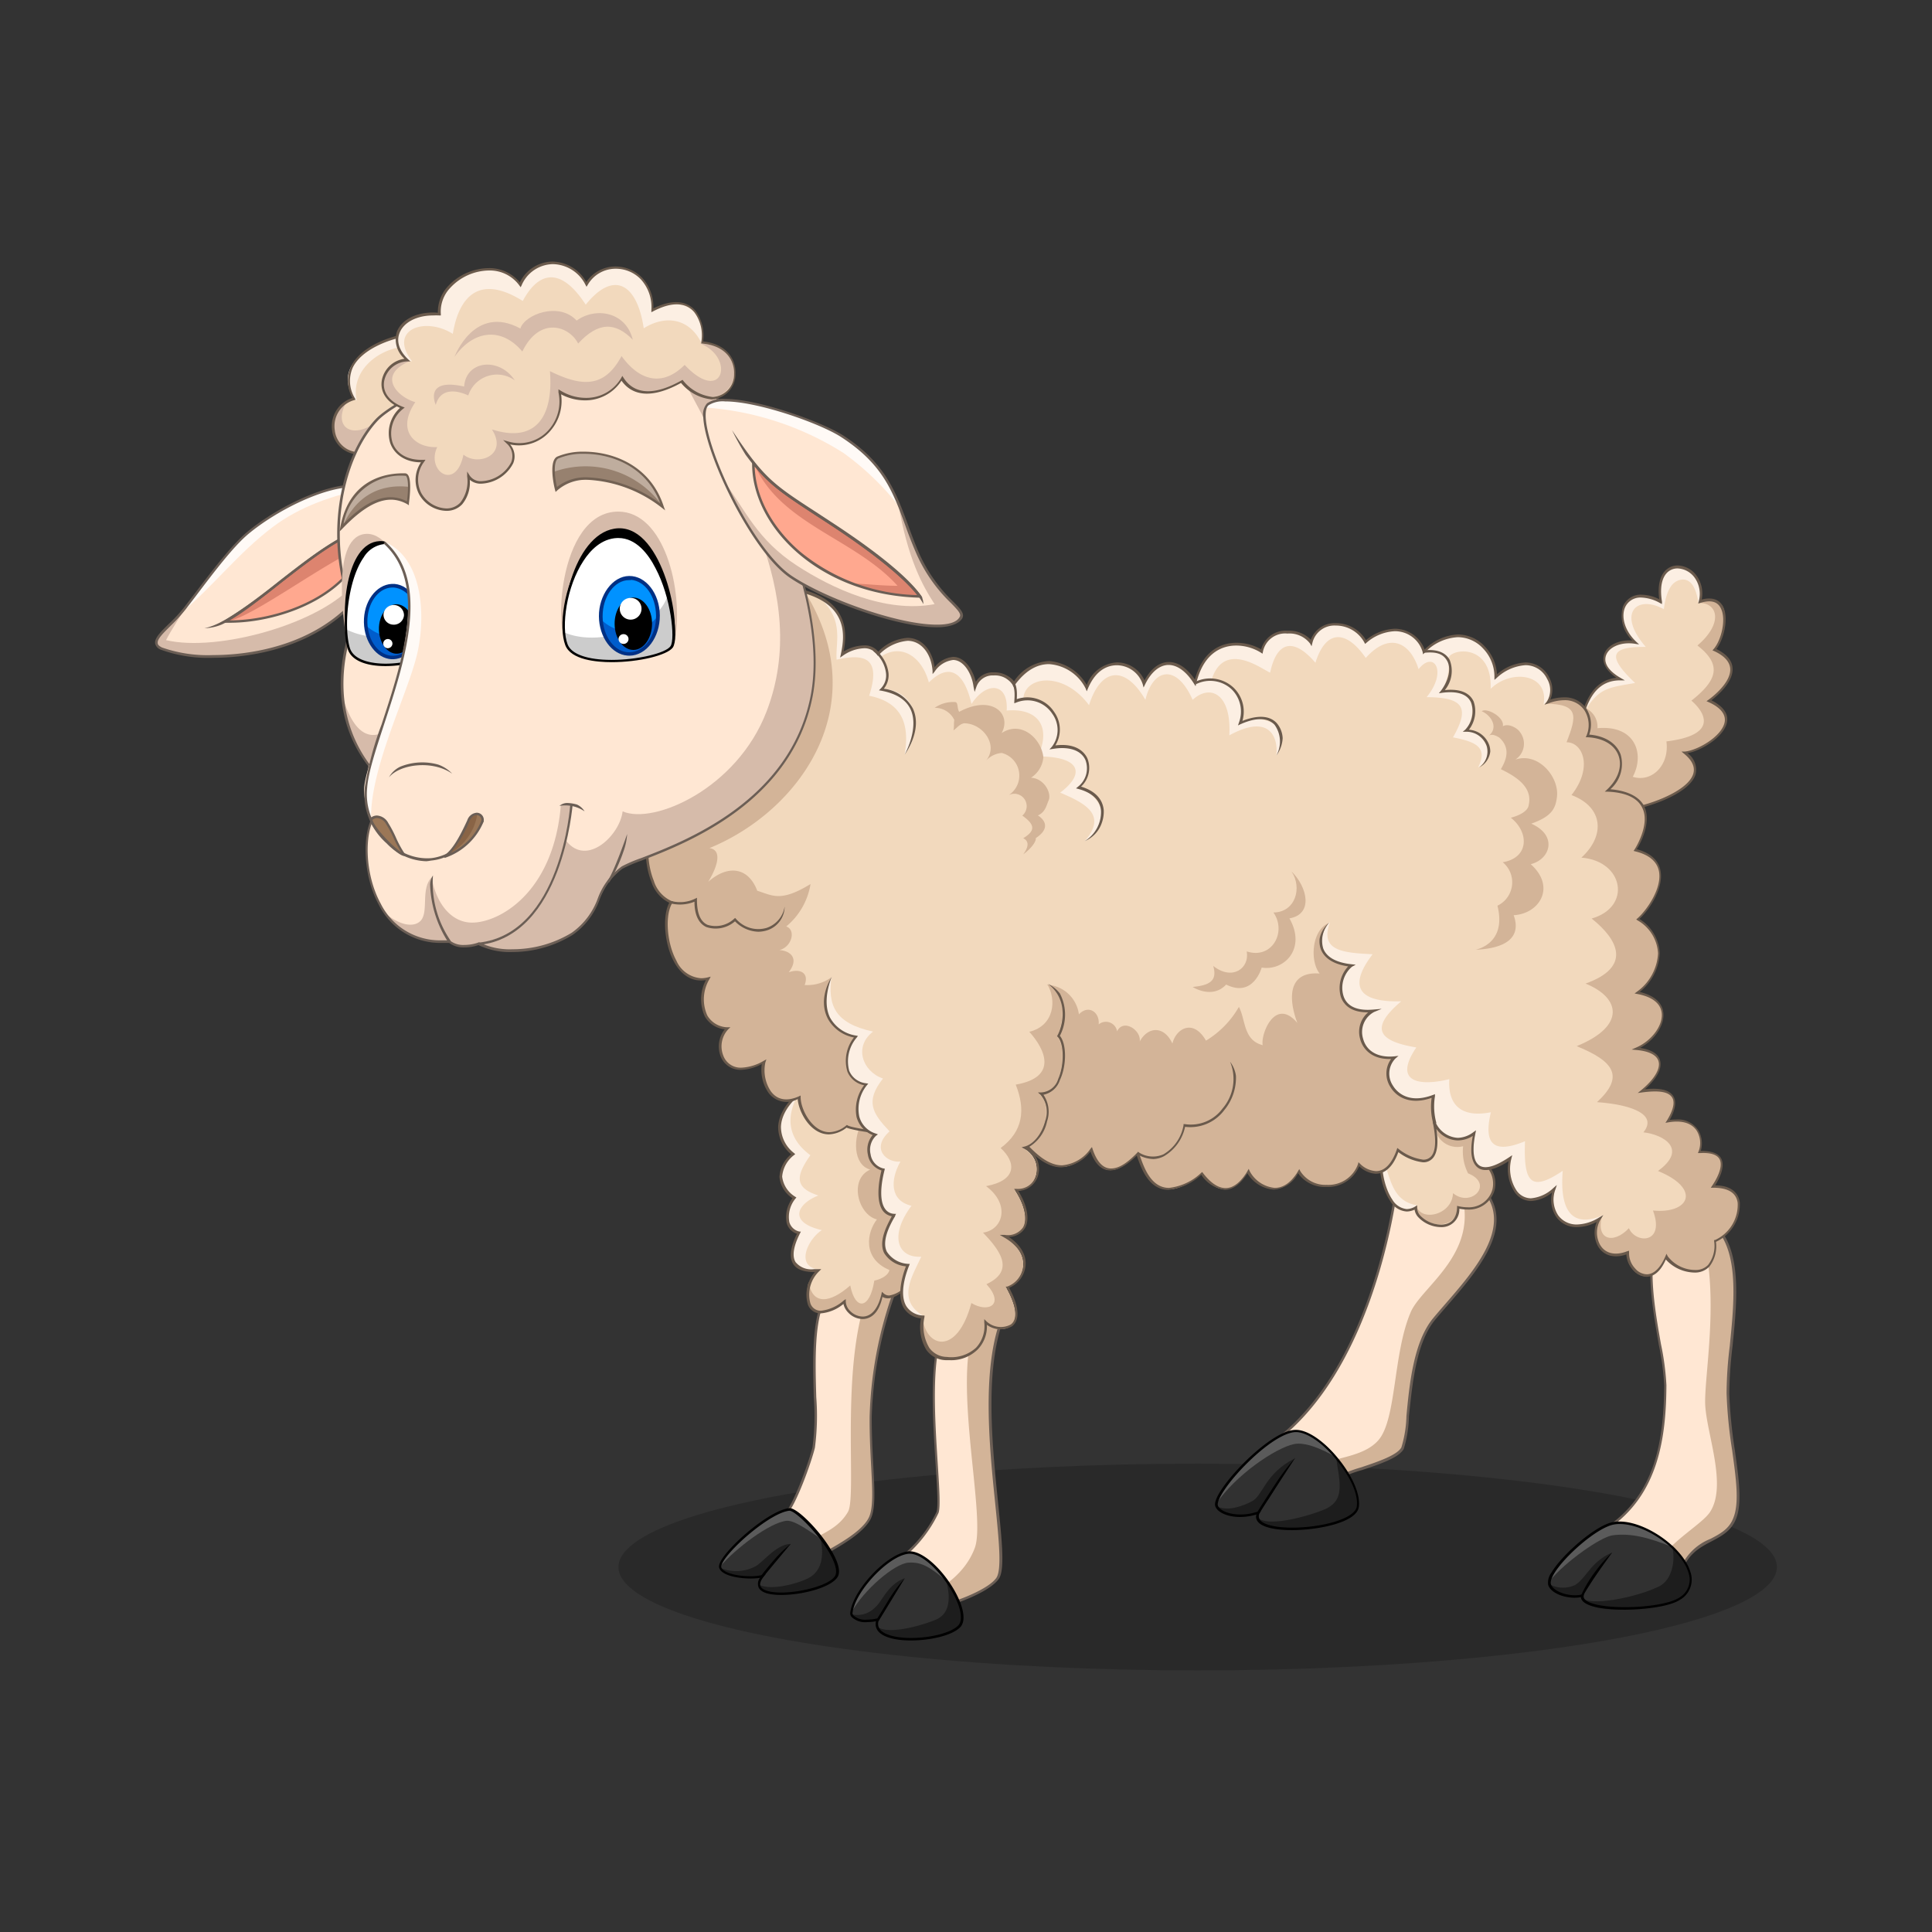 <svg id="Layer_1" data-name="Layer 1" xmlns="http://www.w3.org/2000/svg" viewBox="0 0 256 256"><rect x="0" y="0" width="256" height="256" fill="#333333" stroke="none"/><defs><style>.cls-1{opacity:0.19;}.cls-2{fill:#ffe7d3;}.cls-3{fill:#d3b498;}.cls-4{fill:#6b5e55;}.cls-5{fill:#313131;}.cls-6{fill:#1d1d1d;}.cls-7{fill:#5b5b5b;}.cls-8{fill:#f2d9bd;}.cls-9{fill:#fcefe3;}.cls-10{fill:#6a5a4c;}.cls-11{fill:#d6bbaa;}.cls-12{fill:#fffaf6;}.cls-13{fill:#ffa88f;}.cls-14{fill:#dd846f;}.cls-15{fill:#fff;}.cls-16{fill:#ccc;}.cls-17{fill:#0092ff;}.cls-18{fill:#005dcc;}.cls-19{fill:#003084;}.cls-20{fill:#9b7757;}.cls-21{fill:#896446;}.cls-22{fill:#bfad9e;}.cls-23{fill:#97816f;}.cls-24{fill:#726153;}</style></defs><ellipse class="cls-1" cx="158.7" cy="207.64" rx="76.75" ry="13.7"/><path class="cls-2" d="M220,163.8c-3,3.87.71,15.93.66,19.8-.08,6.6-.9,14.43-7.91,19,1.88.82,8.49,5.26,9.8,5.91,1.49-4.9,5.88-3.92,7.27-7.28s-.76-10.17-.87-16.6,3-17.59-1.66-22.2C225.6,163,221.17,162.34,220,163.8Z"/><path class="cls-3" d="M229,184.64c-.11-6.44,3-17.59-1.66-22.2a9.92,9.92,0,0,1-2.08.24c2.85,8.38.44,19.94.7,23.65.27,3.93,2.88,10.53.64,14-1.05,1.64-5.43,4-6.77,6.7a28.38,28.38,0,0,0,2.77,1.48c1.49-4.9,5.88-3.92,7.27-7.28S229.09,191.07,229,184.64Z"/><path class="cls-4" d="M222.68,208.76l-.18-.09c-.53-.27-1.93-1.16-3.55-2.18-2.29-1.45-5.13-3.25-6.24-3.73l-.27-.12.25-.17c6.73-4.4,7.75-11.67,7.83-18.87a36,36,0,0,0-.71-5.36c-.91-5.26-2.05-11.8.09-14.54.78-1,2.9-1.08,4.78-1.16a12.33,12.33,0,0,0,2.59-.26l.09,0,.07.07c3.42,3.38,2.74,10.14,2.13,16.11a56.71,56.71,0,0,0-.42,6.2,64.64,64.64,0,0,0,.74,7.53c.53,3.8,1,7.07.12,9.15-.64,1.54-1.87,2.19-3.18,2.88-1.61.84-3.28,1.72-4.09,4.38Zm-9.57-6.18c1.26.62,3.77,2.21,6,3.63,1.46.93,2.74,1.74,3.36,2.08a7.2,7.2,0,0,1,4.19-4.39c1.25-.66,2.44-1.28,3-2.72.83-2,.38-5.23-.14-9a61.21,61.21,0,0,1-.74-7.57,52.62,52.62,0,0,1,.42-6.24c.59-5.86,1.26-12.48-2-15.78a13.54,13.54,0,0,1-2.58.25c-1.8.07-3.84.16-4.53,1-2,2.63-.88,9.37,0,14.28a35.38,35.38,0,0,1,.72,5.42C220.77,190.46,219.77,198.06,213.11,202.58Z"/><path class="cls-5" d="M213.69,201.86c-2.76.56-8.94,6.36-8.39,8.1.37,1.18,2.79,1.89,4.34,1.46-.43,2.29,10.27,2.1,12.82.46C227.6,208.58,218.52,200.88,213.69,201.86Z"/><path class="cls-6" d="M221.55,204.79c.52,2,0,4.6-1.74,5.43-3.31,1.59-9.33,2.61-10.11,1.5.46,2.51,10.51,1.6,12.76.16C225.06,210.21,223.83,207,221.55,204.79Z"/><path class="cls-6" d="M208.75,210a3.83,3.83,0,0,1-3.45-.08c.56,1.2,2.83,1.82,3.56,1.71a4,4,0,0,0,.78-.11c1.47-2,2.14-3.78,4-5.81C210.79,206.93,210.26,209,208.75,210Z"/><path class="cls-7" d="M221.61,205c-2.09-2.11-6-3.55-7.92-3.16s-8.09,5.14-8.43,7.72c2.23-2.72,6.87-5.9,8.39-6.12C216,203.11,218.46,203.71,221.61,205Z"/><path d="M215.24,213.29h0c-1.38,0-4.68-.12-5.56-1.18a.94.94,0,0,1-.21-.48c-1.52.31-3.92-.33-4.33-1.62a2.16,2.16,0,0,1,.43-1.62c1.39-2.37,5.81-6.23,8.09-6.69a4.59,4.59,0,0,1,.93-.09c3.55,0,8.47,3.5,9.4,6.69a3.07,3.07,0,0,1-1.44,3.71C221.19,212.89,217.81,213.29,215.24,213.29Zm-5.39-2.1,0,.26a.52.52,0,0,0,.13.45c.54.65,2.57,1.06,5.31,1.06h0c3.08,0,6-.5,7.14-1.22a2.76,2.76,0,0,0,1.3-3.35c-.9-3.08-5.66-6.45-9.09-6.45a3.93,3.93,0,0,0-.86.08c-2.22.45-6.52,4.22-7.88,6.54-.44.75-.46,1.15-.4,1.35.28.88,1.87,1.47,3.17,1.47a3.7,3.7,0,0,0,1-.12Z"/><path class="cls-2" d="M184.91,158.24c-1.2,8-5.13,24-15.28,32.18.66,1.31,6,4.93,6.85,5.81,1.88-1.37,8.32-2.49,9.35-4.34s.33-12.41,4.18-17.07,10.8-11.21,7-16.58C194.26,158.21,185.36,155.24,184.91,158.24Z"/><path class="cls-3" d="M197,158.24a24.34,24.34,0,0,1-3.5-.53c2.77,8.22-5.09,12.72-6.56,16.13-2.37,5.48-1.87,14.22-4.3,17-1.9,2.16-5.45,2.22-7.92,3.31a11.2,11.2,0,0,1,1.72,2.12c1.88-1.37,8.32-2.49,9.35-4.34s.33-12.41,4.18-17.07S200.81,163.61,197,158.24Z"/><path class="cls-4" d="M176.46,196.44l-.1-.1a26,26,0,0,0-2.18-1.74c-1.89-1.44-4.25-3.23-4.69-4.11l-.06-.12.1-.08c11-8.82,14.42-26.78,15.22-32.08.14-1,1.1-1.48,2.91-1.48a34.34,34.34,0,0,1,5.82.8,24.79,24.79,0,0,0,3.56.54h.09l.05.07c3.34,4.77-1.5,10.35-5.39,14.84-.59.68-1.15,1.33-1.66,1.94-2.52,3.07-3,8.66-3.44,12.75A15.67,15.67,0,0,1,186,192c-.64,1.15-3.12,2-5.52,2.79a17.14,17.14,0,0,0-3.88,1.6Zm-6.61-6a28.1,28.1,0,0,0,4.53,3.87c1,.74,1.76,1.34,2.12,1.68a19.3,19.3,0,0,1,3.86-1.56c2.23-.75,4.75-1.6,5.33-2.64a15.53,15.53,0,0,0,.67-4.17c.39-4.13.93-9.78,3.52-12.93.51-.61,1.07-1.26,1.66-1.94,3.8-4.38,8.51-9.83,5.42-14.37a27.68,27.68,0,0,1-3.54-.55,34,34,0,0,0-5.76-.79c-1.62,0-2.47.39-2.59,1.2C184.27,163.57,180.82,181.53,169.85,190.46Z"/><path class="cls-8" d="M183.18,153.05c-.8,2,1,9,4.41,7-.17,2.13,5.46,4.19,5.63,0,4.89,1.12,6.41-4.43,2.76-6.32,1.51-1.47,2.82-7.45-1.47-6.87S184.47,149.74,183.18,153.05Z"/><path class="cls-9" d="M183.09,153.33a8.1,8.1,0,0,0,1.57,6.23,2.06,2.06,0,0,0,3.12.15C184.21,159.14,184.28,155.64,183.09,153.33Z"/><path class="cls-3" d="M196,153.67c1.51-1.47,2.82-7.45-1.47-6.87-1.15.15-3.18,1.69-4.43,2.08a3,3,0,0,0,3.77,3,6.45,6.45,0,0,0,.66,3.6c3.49,1.39.41,4.6-2,2.62-.1,2.89-4.27,3.87-4.86,1.64-.11,2.79,5.4,3.72,5.54.22C198.11,161.11,199.63,155.56,196,153.67Z"/><path class="cls-10" d="M190.91,162.6a4.22,4.22,0,0,1-2.93-1.26,1.86,1.86,0,0,1-.54-1.06,2.44,2.44,0,0,1-1.05.25h0a2.73,2.73,0,0,1-2.18-1.39c-1.23-1.81-1.68-4.89-1.19-6.15,1.3-3.31,6.88-5.74,11.47-6.36a2.43,2.43,0,0,1,2.84,1.4c.69,1.71-.14,4.48-1.09,5.6a3.63,3.63,0,0,1,1.82,4,3.52,3.52,0,0,1-3.6,2.64,5.93,5.93,0,0,1-1.09-.11A2.34,2.34,0,0,1,190.91,162.6Zm-3.13-2.89,0,.31a1.51,1.51,0,0,0,.46,1.1,3.9,3.9,0,0,0,2.69,1.15c.77,0,2.07-.3,2.14-2.29v-.2l.19.05a5.84,5.84,0,0,0,1.21.14,3.22,3.22,0,0,0,3.29-2.39,3.35,3.35,0,0,0-1.85-3.77l-.2-.1.17-.16a6.2,6.2,0,0,0,1.15-5.4,2.07,2.07,0,0,0-2.49-1.19c-4.56.61-10,3.07-11.2,6.15-.46,1.16,0,4.15,1.15,5.84a2.52,2.52,0,0,0,1.91,1.26h0a2.26,2.26,0,0,0,1.12-.34Z"/><path class="cls-5" d="M171.6,189.6c-3.52.16-11,8.36-10.4,10,.44,1.1,3.06,1.76,5.57.84-1.88,3.44,12.64,2.51,13.12-.77S174.85,189.45,171.6,189.6Z"/><path class="cls-6" d="M165.91,198.92c-1.27.67-3.31,1.41-4.8.63.6,1.19,3.33,1.62,5.42.93,2.2-2.09,2.95-4.75,5.05-7.24C167.63,195.22,167.36,198.15,165.91,198.92Z"/><path class="cls-7" d="M171.46,191.35c1.42-.3,3.57.56,5.68,1.79-1.76-2.36-4.3-3.6-5.54-3.54-3.32.15-10.21,7.46-10.43,9.63C163.78,195.41,169,191.87,171.46,191.35Z"/><path class="cls-6" d="M175.86,199.84c-1.21.64-7.68,2.74-9.25,1.25.34,2.61,12.84,1.59,13.28-1.45.23-1.58-1.34-4.51-2.85-6.5C177.53,196.4,178.18,198.61,175.86,199.84Z"/><path d="M171.18,202.75h0c-1.16,0-3.93-.12-4.6-1.25a1,1,0,0,1-.1-.82,7.6,7.6,0,0,1-2.16.33c-1.6,0-2.95-.57-3.27-1.38-.17-.42.08-1.14.74-2.16,2-3.08,7.08-7.91,9.8-8,1.48-.08,3.51,1.22,5.41,3.41,2.1,2.43,3.3,5.1,3.05,6.81C179.75,201.77,174.58,202.75,171.18,202.75Zm-4.06-2.65-.21.38a.85.85,0,0,0,0,.85c.41.68,2,1.09,4.32,1.09h0c3.85,0,8.31-1.15,8.55-2.81s-1-4.22-3-6.55c-1.8-2.08-3.78-3.35-5.14-3.3-2.63.12-7.6,4.86-9.54,7.88-.82,1.26-.77,1.73-.72,1.87.28.68,1.52,1.17,3,1.17a7.11,7.11,0,0,0,2.4-.43Z"/><path class="cls-2" d="M109.36,172c-2.66,4.26-.66,16.27-1.54,19.84-.49,2-2.55,7.74-3.8,8.94a28,28,0,0,0,4.31,5.72c.6-.62,5.59-2.75,6.9-5.21,1.06-2,.13-6.84.16-13.5a53,53,0,0,1,4-18.72C115.68,169.25,110.65,169.89,109.36,172Z"/><path class="cls-3" d="M119.36,169c-1.08.07-2.27.17-3.45.33-5,9.46-2.23,28.72-3.55,31s-3.51,2.87-5.7,4.24c.16.18,1.54,1.76,1.67,1.87.6-.62,5.59-2.75,6.9-5.21,1.06-2,.13-6.84.16-13.5A53,53,0,0,1,119.36,169Z"/><path class="cls-4" d="M108.33,206.68l-.11-.11a27.55,27.55,0,0,1-4.35-5.78l-.05-.1.09-.08c1.2-1.15,3.25-6.81,3.75-8.85a32.36,32.36,0,0,0,.17-6.62c-.13-4.7-.3-10.56,1.39-13.27,1-1.66,4.35-2.64,10.13-3h.27l-.11.24a52.83,52.83,0,0,0-4,18.66c0,2.43.11,4.61.21,6.52.18,3.35.3,5.76-.39,7.06-1,1.79-3.7,3.35-5.52,4.38a8.14,8.14,0,0,0-1.4.87Zm-4.12-5.92a29.82,29.82,0,0,0,4.12,5.47,13.69,13.69,0,0,1,1.36-.82c1.68-.95,4.49-2.54,5.39-4.24.65-1.22.53-3.6.35-6.89-.1-1.92-.22-4.1-.2-6.55a53.34,53.34,0,0,1,3.87-18.53c-5.43.37-8.65,1.33-9.6,2.84-1.64,2.63-1.47,8.43-1.34,13.09a32.37,32.37,0,0,1-.18,6.7C107.5,193.8,105.51,199.37,104.21,200.76Z"/><path class="cls-5" d="M104.56,200c-2.94.29-9.62,6.5-9.13,7.73s4.17,1.49,5.6,1.1c-2.9,3.75,8.49,2.39,9.78,0C112,206.73,105.84,199.89,104.56,200Z"/><path class="cls-6" d="M107.5,208.88c-1.17.82-5.31,2-6.94,1.09.12,2.29,9.12,1,10.25-1.12.5-.93-.94-3.74-2.2-5.49C109.45,206.64,108.51,208.18,107.5,208.88Z"/><path class="cls-7" d="M104.25,201.51c1.15-.1,3.67,1.86,4.62,2.46-1.51-1.87-3.69-4-4.31-3.95-2.67.26-8.63,5.47-9.15,7.57C97.37,205.26,102,201.72,104.25,201.51Z"/><path class="cls-6" d="M95.43,207.75c.93,1.58,5.26,1.25,5.6,1.2a31.72,31.72,0,0,1,3.77-4.37c-1.93,0-3.78,2.53-4.76,3A5.47,5.47,0,0,1,95.43,207.75Z"/><path d="M103.52,211.34h0c-1.16,0-2.63-.17-3-1a1.3,1.3,0,0,1,.18-1.26,9.12,9.12,0,0,1-1.24.08c-1.34,0-3.72-.29-4.15-1.37-.1-.25,0-.61.29-1.1,1.36-2.22,6.49-6.61,9-6.85h.06c1,0,4,3,5.5,5.61.65,1.1,1.33,2.59.85,3.47C110.21,210.31,106.42,211.34,103.52,211.34Zm-2.06-2.77-.3.38c-.4.52-.53,1-.37,1.26.25.51,1.25.81,2.73.81,2.69,0,6.48-1,7.15-2.24.31-.59,0-1.71-.85-3.15-1.54-2.58-4.43-5.45-5.22-5.45-2.35.23-7.43,4.54-8.75,6.7-.32.53-.3.74-.27.81.31.76,2.17,1.17,3.85,1.17a6.56,6.56,0,0,0,1.56-.16Z"/><path class="cls-8" d="M105.87,144.93s-5.23,4-.76,8c-1.31,1.09-3,3.43.16,5.78-.9,1-1.8,4,.6,4.63-.52,1-2.67,5.35,2.51,5-2.44,2.43-1.77,8.1,3.52,4.09,0,1.84,3.9,4.15,5-1,1.85,1.68,5.56-3.27,5.19-5.76-.53-2.21-3.72-20.81-3.72-20.81C116.7,145.69,105.87,144.93,105.87,144.93Z"/><path class="cls-9" d="M108.9,163c-4.57-1.06-3.22-3.52-.46-4.59-3.3-1.06-2.91-2.69-1.06-5.34-3.47-2.56-2.81-5.53-1.94-7.44a4.45,4.45,0,0,0-.33,7.28c-1.31,1.09-3,3.43.16,5.78-.9,1-1.8,4,.6,4.63-.87,2-2.33,5.24,2.85,4.92C105.25,168,107,164.21,108.9,163Z"/><path class="cls-3" d="M122.14,165.74c-.41-1.72-2.42-13.26-3.3-18.38-2.1.19-3.37-.62-4.54,1.14-1.31,2.29-1.27,5.82,1,6.48-2.87,1.29-1.59,6,.9,6.6-1.31,1.64-2,5.17,1.65,6.7-.07.56-.86,1.17-2,1.41-.59,3.81-2.51,4.05-3.19.64-2.66,2.35-5,2.66-5.51-.44-1,4.36,1.68,4.86,4.68,2.58,0,1.84,3.9,4.15,5-1C118.8,173.18,122.51,168.23,122.14,165.74Z"/><path class="cls-10" d="M114.29,174.78a2.66,2.66,0,0,1-1.87-.83,2.4,2.4,0,0,1-.66-1.17,5.41,5.41,0,0,1-3,1.25,1.76,1.76,0,0,1-1.71-1.16,4.59,4.59,0,0,1,.92-4.31c-1.45,0-2.41-.34-2.87-1.08-.77-1.25.1-3.19.51-4a2.05,2.05,0,0,1-1.37-1.42,4.11,4.11,0,0,1,.77-3.29,3.78,3.78,0,0,1-1.73-2.82,4.17,4.17,0,0,1,1.55-3,4.7,4.7,0,0,1-1.72-3.62c.09-2.53,2.53-4.44,2.63-4.52l0,0h.06c.05,0,4.85.34,8.52.34a12.63,12.63,0,0,0,3.95-.32l.19-.09,0,.21c0,.19,3.2,18.62,3.72,20.8.21,1.41-.8,3.43-1.9,4.71s-2.49,1.93-3.35,1.38C116.39,174.38,115.05,174.78,114.29,174.78Zm-2.22-2.64v.33a1.86,1.86,0,0,0,.59,1.25,2.38,2.38,0,0,0,1.64.73c1.18,0,2.06-1.06,2.5-3l.06-.28.21.19a1.07,1.07,0,0,0,.76.3,3.58,3.58,0,0,0,2.33-1.48c1.23-1.43,2-3.29,1.83-4.44-.5-2-3.35-18.63-3.69-20.61a16.6,16.6,0,0,1-3.89.28c-3.45,0-7.89-.29-8.47-.33-.34.27-2.39,2-2.46,4.24a4.41,4.41,0,0,0,1.75,3.48l.14.13-.15.12a4,4,0,0,0-1.58,2.85,3.62,3.62,0,0,0,1.74,2.68l.15.1-.13.14a3.84,3.84,0,0,0-.81,3.11,1.79,1.79,0,0,0,1.34,1.26l.19,0-.09.18c-.33.66-1.34,2.68-.61,3.87a2.68,2.68,0,0,0,2.43.93l.53,0,.44,0-.31.31a4.3,4.3,0,0,0-1.12,4.25,1.44,1.44,0,0,0,1.41.95,5.51,5.51,0,0,0,3-1.36Z"/><path class="cls-2" d="M125.07,176.13c-2.87,5.07-.11,22.13-.84,24.28a16.64,16.64,0,0,1-4.87,6c.86.94,4.09,5.64,4.74,6.46,1.15,0,6.74-1.86,8.07-3.72,2-2.86-3.87-24.24,1-35.26C131.25,173.81,126.23,174.09,125.07,176.13Z"/><path class="cls-3" d="M133.15,173.92a9.6,9.6,0,0,0-3,.1c-4.84,6,.72,26.71-1,31.13-.76,2-2.35,4.2-6.18,6.29.48.68.88,1.23,1.06,1.46,1.15,0,6.74-1.86,8.07-3.72C134.21,206.32,128.3,184.94,133.15,173.92Z"/><path class="cls-4" d="M124.1,213.07H124l0-.06c-.26-.32-.88-1.2-1.61-2.22-1.16-1.63-2.61-3.67-3.13-4.24l-.16-.17.22-.09a16.56,16.56,0,0,0,4.77-5.94c.24-.7.08-3.31-.12-6.33-.39-6.16-.93-14.6,1-18,1-1.71,4.61-2.31,7.43-2.31l.79,0h.24l-.09.22c-3,6.74-1.88,17.46-1.08,25.29.52,5.13.9,8.84.08,10C130.94,211.19,125.3,213.07,124.1,213.07Zm-4.48-6.58c.62.73,1.94,2.59,3,4.11.68,1,1.27,1.78,1.54,2.14,1.28-.08,6.6-1.9,7.85-3.65.75-1.06.36-4.9-.13-9.78-.8-7.78-1.88-18.41,1-25.23h-.54c-2.73,0-6.25.56-7.14,2.14-1.87,3.29-1.33,11.67-.94,17.79.21,3.31.37,5.69.1,6.46A17.43,17.43,0,0,1,119.62,206.49Z"/><path class="cls-5" d="M120.28,205.73c-2.73.37-7.21,5.11-7.48,8,0,.53,1.09,1.39,3.52.85-1.34,3.55,8.67,3.08,10.77.9C129,213.5,123.45,205.31,120.28,205.73Z"/><path class="cls-6" d="M124.19,214.53c-1.24.61-6.49,2.26-7.94,1,.7,2.47,9,1.9,10.84-.06,1-1.06,0-3.83-1.75-6.16C126.15,212.24,125.56,213.85,124.19,214.53Z"/><path class="cls-6" d="M114.48,214.76a10.48,10.48,0,0,0,1.84-.15c1.48-2.28,2.19-3.54,3.56-5.49-2.32.87-3,3.13-3.9,3.84a3.23,3.23,0,0,1-3.17.93A1.9,1.9,0,0,0,114.48,214.76Z"/><path class="cls-7" d="M120.36,207.06c1.82-.14,3,.69,5.19,2.53-1.4-2.08-4-4-5.27-3.86-2.43.33-6.57,4.28-7.48,7.94C114.45,210.68,118.49,207.21,120.36,207.06Z"/><path d="M120.71,217.37h0c-2.22,0-3.84-.48-4.42-1.33a1.44,1.44,0,0,1-.21-1.22,6.5,6.5,0,0,1-1.2.12,2.59,2.59,0,0,1-2-.65.71.71,0,0,1-.22-.54c.28-3,4.77-7.8,7.62-8.18,2.19-.28,5.47,3.28,6.83,6.46.7,1.66.75,2.94.12,3.59C126.1,216.77,123.1,217.37,120.71,217.37Zm-4.13-3-.11.28a1.23,1.23,0,0,0,.09,1.2c.51.74,2.07,1.19,4.15,1.19,2.66,0,5.36-.71,6.26-1.66.53-.54.46-1.72-.18-3.23-1.29-3-4.46-6.53-6.48-6.26-2.69.35-7.08,5.07-7.35,7.88a.43.43,0,0,0,.14.29,2.31,2.31,0,0,0,1.78.55,6.59,6.59,0,0,0,1.4-.17Z"/><path class="cls-8" d="M226.46,92.84s6.17-4.26.72-6.77c1.57-1.78,2.56-7.75-1.91-6.38,1.23-5-6.34-7.1-5.2,0-4.82-2.54-6.75,2.12-3.31,5.4-3.56-.58-6.14,2.49-2,4.84-4.28,0-4.92,4.64-5.63,7.15.92,3,2.36,10.52,5.91,10.25s13.15-3.63,8.2-7.64C226,99.47,232,95.32,226.46,92.84Z"/><path class="cls-9" d="M216.66,90.5c-3.9-3.68-3.16-4.82,1.42-4.78-3.84-4.37-1.29-7,2.39-5,.36-2.89,1.28-3.58,1.95-3.82s2.15-.38,2.62,3a3.12,3.12,0,0,0,.36-1.24c.08-4.26-6.39-5.6-5.33,1-4.82-2.54-6.75,2.12-3.31,5.4-3.56-.58-6.14,2.49-2,4.84-3,0-4.24,2.35-4.94,4.6C211.8,91.23,212.81,91.15,216.66,90.5Z"/><path class="cls-3" d="M226.46,92.84s6.17-4.26.72-6.77c1.48-1.68,1.91-5.8.55-6.17a2.36,2.36,0,0,0-2.69,0c2.56-.11,3.38,2.65-.12,5.63,3.24,2.53,2.7,4.55-.8,7.31,1.68,1.43,3.77,4.54-3.31,5.4.42,3.22-2,5.48-4.46,4.69,1.61-3,.36-6.9-4.68-6.44a2.71,2.71,0,0,0-2.06-2.83c-.44,1.18-.24,2.47-.5,3.41.92,3,2.36,10.52,5.91,10.25s13.15-3.63,8.2-7.64C226,99.47,232,95.32,226.46,92.84Z"/><path class="cls-10" d="M214.83,107.52h0c-3,0-4.48-5.3-5.44-8.81-.16-.6-.3-1.12-.44-1.56v-.09c.08-.28.16-.59.24-.91.62-2.41,1.53-6,5-6.34-1.33-.89-1.94-2-1.67-3,.33-1.25,1.94-2.08,3.79-1.94a4.45,4.45,0,0,1-1.26-4.5,2.52,2.52,0,0,1,2.49-1.57,5.47,5.47,0,0,1,2.32.6c-.27-2,.22-3.12.69-3.67a2.27,2.27,0,0,1,1.74-.8,3.19,3.19,0,0,1,2.47,1.29,4,4,0,0,1,.72,3.22c1.41-.36,2.42,0,2.89,1.05.68,1.51.06,4.2-.94,5.51,1.34.66,2.06,1.49,2.14,2.48.17,1.9-2.07,3.75-2.8,4.31,1.94,1,2.21,2.08,2.07,2.87-.32,1.91-3.29,3.78-5.24,4.14a2.69,2.69,0,0,1,1.07,2.82c-.87,2.79-7.16,4.68-9.65,4.87ZM209.28,97.1c.13.43.27.94.43,1.53.88,3.2,2.34,8.56,5.12,8.56H215c2.79-.21,8.6-2.19,9.36-4.64.28-.9-.13-1.81-1.24-2.7l-.31-.26.4,0c1.78-.16,5-2.06,5.32-3.93.17-1-.55-1.92-2.14-2.63l-.27-.12.24-.17s3.07-2.14,2.9-4.17c-.08-.91-.8-1.69-2.15-2.31l-.2-.09.15-.16c1-1.14,1.68-3.87,1-5.32-.43-1-1.38-1.23-2.76-.8l-.28.08.07-.28a3.69,3.69,0,0,0-.59-3.21,2.93,2.93,0,0,0-2.22-1.16,1.93,1.93,0,0,0-1.49.68c-.45.53-.91,1.6-.57,3.72l0,.32-.29-.15a5.4,5.4,0,0,0-2.45-.71,2.21,2.21,0,0,0-2.18,1.37c-.44,1.1-.14,2.91,1.5,4.48l.39.36-.52-.08a4.84,4.84,0,0,0-.84-.07c-1.53,0-2.79.71-3.06,1.72s.47,2,2,2.89l.53.3h-.61c-3.67,0-4.58,3.55-5.23,6.12Z"/><path class="cls-8" d="M216.59,112.64s4.91-7.42-3.65-7.91c3.21-3,1.92-7-2.66-7.23,1.06-2.45-.67-6.19-5.25-4.5,1.69-2.29-1.42-7.85-6.88-3.27.17-3.55-4.28-8.26-9.51-3.36-.33-1.77-3.4-4.77-7.73-1.3-1.35-2.79-6.22-3.48-7.2.12-1-1.76-5.8-2.36-6.54,1.16-2-1.31-7.26-2.32-8.82,4.14-2.22-3.52-5.1-3.34-6.78.14-.77-2.82-5.52-4.38-7.6.53-.74-1.91-5.61-6.14-9.75-.47-.55-1.39-4.21-2.27-5.12.29-.33-2.56-2.53-5.64-5.45-2.07-.25-3.49-3.18-6.07-7.38-2.23-.86-1.37-3.09-1.07-4.79.08.44-2.1,1.37-6.9-5.78-8.54-2.21,3.83-19.4,31.39-19.82,33.44-.58,1.06,0,6.91,3,7.89-1.68,2.62-.08,11.37,4.91,10.11-1.59,3.19-.69,6.38,2.54,6.62-2.12,2-.81,7.56,4.87,4.46-.58,1.81.54,6.56,4.66,4.71,0,2.16,2.62,6.7,6.3,3.84,1.55.9,21.11,2.73,23.18,2,1.31,1,4.84,6.26,9.22,1.07.65,2,2.21,4.58,6.13.57.66,1.56,2.05,7.86,8.51,2.62,1.07,1.39,3.6,3.93,6.14-.33.57,1.31,4,4.5,6.71,0,1.51,2.91,6.95,2.62,8-.9,1.92,1.8,4,1.47,5.15-1.88,2,1.47,6.3,3.56,4.77-3.76a3.39,3.39,0,0,0,5.35,1.52c-.77,3.71.08,6.51,4.77,3.34-.84,3.21,1.34,7.84,5.81,4.05-1.15,3.48,1.75,6.47,6,4-1.34,2.13,0,5.94,3.71,4.47-.19,2.1,3,5.35,5.13.55.76,1.63,6.81,4.17,6.46-2.1,2.94-.88,5.51-7.45-.25-7.2,1.12-1.64,2.51-4.83-1.82-4.58.65-1.64,0-4.8-4.22-4.07,1.31-2.08,1.93-4.78-3.47-4,3.16-2.6,3.51-5.23-.71-5.63,3.45-1.48,5.7-6.35.13-7.41,2.29-1.64,5.08-6.3.09-9.74C219,120,222.62,114.11,216.59,112.64Z"/><path class="cls-9" d="M212.46,161c-5.23,2.28-5.68-2.38-5.39-5.86-4.26,2.86-5.2,1.56-5-3.92-4.28,1.78-5.5.25-4.52-3.84-3.77.74-5.73-.82-5.51-4.39-3.44.87-7.69.72-4.37-4.2-5-.82-6.26-2.51-2-6.11-6.71.17-6.44-2.78-3.79-6.24-4.1-.19-7-.49-5.66-4.22-1.06.5-1,2-1.46,3-.66,2,.49,2.11,2.78,2.77-.66,1-1.31,2.62-.33,3.6,2,2.94,2,4.58,3,7.85.32,1,2,1.64,3.27,2.29a5.65,5.65,0,0,0-.65,3.93c.32.66.32,1.64,1,2,1.63.33,3.27-.32,4.91-.32-.48,1.65.59,2.45,1.7,3.26a14,14,0,0,0-.29-2,3.39,3.39,0,0,0,5.35,1.52c-.76,3.71.08,6.51,4.77,3.34-.84,3.21,1.34,7.84,5.81,4.05-1,3,1,5.65,4.36,4.68A10,10,0,0,0,212.46,161Z"/><path class="cls-9" d="M203.52,88.2c-1.41-.6-3.28-.18-5.3,1.53.16-3.55-4.29-8.26-9.52-3.36-.33-1.77-3.4-4.77-7.73-1.3-1.35-2.79-6.22-3.48-7.2.12-.94-1.76-5.8-2.36-6.53,1.16-2-1.31-7.27-2.32-8.83,4.14-2.22-3.52-5.1-3.34-6.77.14-.78-2.82-5.53-4.38-7.61.53-.74-1.91-5.6-6.14-9.75-.47-.55-1.39-4.21-2.27-5.12.29-.32-2.56-2.53-5.64-5.45-2.07-.25-3.49-3.18-6.07-7.38-2.23-.86-1.37-3.09-1.07-4.78.08.16-.77,1.29-5.44-2.94-7.56,3.32,3,2.06,5.92,2.25,8.21,3.74-.85,5.92-.23,4.31,4.78,3.93.79,5.48,3.27,4.7,7.77,2-2.37,2.49-8.13-2.76-8.71a4.92,4.92,0,0,0-.28-4.31c2.58-1.66,5.31,0,6.25,3.49,2.62-2.61,4.64-1.52,5.65,2.85,1.93-3,4.91-2.89,4.66.87,4-.36,6,2,4.15,6.08,5.53,0,6.39,2.2,2.94,4.8,3.49,1.47,6.22,3,3.25,6.42,2.5-1.17,3.84-4.57-.49-7.12,2.14-3.37-.1-6.22-3.77-5.08,2.18-2.85-.66-6.88-3.87-6.7.21-3,5.34-3.65,8.7.89,1.55-4.92,4.75-5.4,7.47-.71,1-4.15,4.12-4.85,6.26,0,2.38-2.18,5.18-.73,4.86,4.71,5.46-3,6.52.39,6.22,2.72,2.54-4.25-1.89-5.49-4.53-4.61a4.71,4.71,0,0,0-4-5.61c1.71-5.08,6.63-1.27,7.72-.81.9-4.28,3.19-4.61,6-1.31,1.35-4.33,4-4.49,6.67-.64,3.1-3.46,5.88-2.11,7,1.49,2-2.54,3.89.27,1.06,3.71,5.11,0,5.65,1.55,3.5,5.32,2.83.57,4.74,1.22,3.32,4,2.43-1.56,1-4.4-1.41-5,1.75-4.11-.38-5.28-3.19-5.25.3-1.24.92-2.27.64-4-.23-1.46,5.86-2.58,5.63,3.82,2.72-2.67,7.8-2,7,2.11C206.51,91.59,205.28,89,203.52,88.2Z"/><path class="cls-3" d="M227,157.23c1.11-1.64,2.5-4.83-1.83-4.58.65-1.64,0-4.8-4.22-4.07,1.31-2.08,1.93-4.78-3.47-4,3.16-2.6,3.52-5.23-.71-5.63,3.45-1.48,5.7-6.35.13-7.41,2.3-1.64,5.08-6.3.09-9.74,2-1.8,5.67-7.69-.36-9.16,0,0,4.91-7.42-3.65-7.91,3.22-3,1.92-7-2.66-7.23,1.06-2.45-.77-6.6-5.64-4.25,4.6,0,4.26,1.58,2.9,5.1,2.15,0,3.54,3.33.65,7,4.2,1.58,4.53,5.35,1.31,8.29,5.62.44,6.71,6.55,1.36,8.07,3.5,2.78,5.4,6.4-.81,8.62,4.63,1.87,5.37,5.62-1.17,8.29,4.91,2,6.4,4,2.69,7.42,4.16.29,8.18,1.5,6.15,4,2.67.3,5.94,2.21,1.93,5.12,5.81,2.37,4.13,5.72-.66,5.24,1.64,4.45-2.31,4.42-3.19,2.34-2.09,2.22-4.46,1.51-3.54-1.65-2.26,3.32.58,6,3.35,4.87-.19,2.1,3.05,5.35,5.13.55.76,1.63,6.82,4.17,6.46-2.1C230.21,163.55,232.77,157,227,157.23Z"/><path class="cls-3" d="M182.41,133.82l.53-.12A2.16,2.16,0,0,0,182.41,133.82Z"/><path class="cls-3" d="M190,148.64a13.8,13.8,0,0,1-.06-3.52c-1.89.82-4.68.91-5.66-1.38a2.84,2.84,0,0,1,.79-3.81,3.81,3.81,0,0,1-3.68-.78c-1.91-1.09-1.34-4.58,1-5.33a5.11,5.11,0,0,1-4.27-.89c-.65-1.64-1-4.06,1.48-5.07-3.47.19-5.92-2.48-3.53-5.55-2.28.92-2.52,5.06-1.21,6.69-4.15-.32-4.21,3.22-2.95,6.55-3-3.55-4.91,1.63-4.59,2.94-2.61-.65-2.25-3.41-3.16-5.07a12.43,12.43,0,0,1-4.36,4.47c-1.72-3-4-1.55-4.45.39-1.09-2.38-3.22-2.3-4.33-.28.21-1.52-2.19-3.06-3-1.34a1.5,1.5,0,0,0-2.44-.92c.16-1.64-1.37-2.66-2.62-1.33a4.52,4.52,0,0,0-4.2-3.93,7.24,7.24,0,0,1,1.42,5.72c-.33,1-1.31,1.31-2,1.64,1.63,1.63.65,3.27-1.64,4.25-1.31.66,1,2.95.66,4.58a4.45,4.45,0,0,1-3,1.64,9.42,9.42,0,0,0,1.47,3.27c1.53,1.47,4.83,5.5,8.84.74.65,2,2.21,4.58,6.14.57.65,1.56,2,7.86,8.5,2.62,1.07,1.39,3.6,3.93,6.14-.33.57,1.31,4,4.5,6.71,0,1.51,2.91,6.95,2.62,8-.9,1.92,1.8,4,1.47,5.15-1.88C187.23,153.87,191.56,156,190,148.64Z"/><path class="cls-3" d="M106.62,130.52c.59-1.51-.47-2.25-2.11-1.69,1.43-1.87.2-2.85-1.24-2.94,1.65-.4,2.24-2.67.91-3.13a9.18,9.18,0,0,0,3.22-5.62c-4,2.45-5.05,1.5-7.06.89-1.19-3.15-3.91-3.48-6.5-1.18,1.42-2.34,1.75-4.26.16-4.47,11.9-4.87,22-18.78,12.68-33.92-2.74,4.67-20.33,31.19-20.74,33.2-.58,1.06,0,6.91,3,7.89-1.67,2.62-.08,11.37,4.91,10.11-1.59,3.19-.69,6.38,2.54,6.62-2.11,2-.81,7.56,4.87,4.46-.58,1.81.54,6.56,4.66,4.71,0,2.16,2.62,6.7,6.3,3.84a27.16,27.16,0,0,0,5.56,1c1.42-9.57-6.51-13.27-7.59-20.81A5.43,5.43,0,0,1,106.62,130.52Z"/><path class="cls-10" d="M218.17,169.18a2.41,2.41,0,0,1-1.77-.88,3.33,3.33,0,0,1-.9-2.08c-1.67.58-3.08.13-3.79-1.14a3.81,3.81,0,0,1-.14-3.17,5.71,5.71,0,0,1-2.59.69,3.27,3.27,0,0,1-2.76-1.34,4,4,0,0,1-.55-3.26,4.79,4.79,0,0,1-2.78,1.14,2.65,2.65,0,0,1-2.14-1.1,5.53,5.53,0,0,1-.85-4.18c-2.1,1.35-3.59,1.53-4.36.59s-.64-2.56-.39-3.93a3.77,3.77,0,0,1-2,.59,3.59,3.59,0,0,1-2.82-1.51c.28,1.84.13,3.12-.43,3.81a1.64,1.64,0,0,1-1.35.6,6.6,6.6,0,0,1-3.26-1.35c-.86,2.36-2.08,2.87-3,2.87a3.43,3.43,0,0,1-2.19-1,4.51,4.51,0,0,1-4.38,2.75,4.33,4.33,0,0,1-3.72-1.82,3.92,3.92,0,0,1-3.23,2.17,4.48,4.48,0,0,1-3.48-2.16c-.92,1.45-1.94,2.19-3,2.19a4.42,4.42,0,0,1-3.12-2,7.49,7.49,0,0,1-4.35,2c-2.56,0-3.55-2.74-4.08-4.21q-.06-.18-.12-.33c-2.84,2.81-5,2.58-6.13-.54a5.28,5.28,0,0,1-3.84,2.1c-2,0-3.61-1.6-4.67-2.66-.26-.26-.5-.49-.68-.64a10.18,10.18,0,0,1-2.29.16c-5.36,0-19-1.31-20.84-2.12a4,4,0,0,1-2.34.89c-2.4,0-4-2.91-4.13-4.68a3,3,0,0,1-3.9-.87,5.36,5.36,0,0,1-.86-3.77,6.26,6.26,0,0,1-2.76.77A2.79,2.79,0,0,1,95.5,140a3.66,3.66,0,0,1,.53-3.61,3.44,3.44,0,0,1-2.63-1.69,5.44,5.44,0,0,1,.14-4.84c-1.73.3-3.21-.55-4.23-2.42-1.29-2.36-1.57-6.07-.63-7.82a4.65,4.65,0,0,1-2.36-2.75c-.83-2.07-.9-4.57-.54-5.29.39-1.61,9.18-16,15-25.5,2.35-3.84,4.2-6.87,4.83-8l.06-.11.12,0c6.93,1.59,6.4,6.21,6,8.35a5.44,5.44,0,0,1,2.66-.8,2.28,2.28,0,0,1,1.92.83,6,6,0,0,1,3.88-1.83c1.86,0,3.3,1.59,3.59,3.9a3.47,3.47,0,0,1,2.46-1.38c1.5,0,2.58,1.62,3,3.31a2.61,2.61,0,0,1,2.38-1.26,3.3,3.3,0,0,1,2.68,1.2,5.91,5.91,0,0,1,4.65-2.7A6.33,6.33,0,0,1,144,90.77a4.55,4.55,0,0,1,4-3,4,4,0,0,1,3.65,2.39c.85-1.58,2-2.44,3.23-2.44s2.42.82,3.45,2.32c1.15-4.23,3.93-4.87,5.51-4.87a6.69,6.69,0,0,1,3.27.87,3.37,3.37,0,0,1,3.52-2.47,4,4,0,0,1,3.06,1.2A3.36,3.36,0,0,1,177,82.57a4.65,4.65,0,0,1,4,2.25,6.33,6.33,0,0,1,3.82-1.51,4.22,4.22,0,0,1,3.95,2.76,6.66,6.66,0,0,1,4.41-2,4.9,4.9,0,0,1,3.56,1.59,5.82,5.82,0,0,1,1.62,3.69,6.25,6.25,0,0,1,3.77-1.57,3.49,3.49,0,0,1,3.15,2,3.34,3.34,0,0,1,.15,2.91,6.23,6.23,0,0,1,1.78-.29,3.42,3.42,0,0,1,3,1.51,3.94,3.94,0,0,1,.37,3.43c2.07.16,3.61,1.13,4.16,2.63a4.44,4.44,0,0,1-1.36,4.61c2.33.2,3.84,1,4.49,2.25,1,2.11-.49,4.93-1,5.69,1.75.48,2.8,1.38,3.12,2.69.55,2.24-1.27,5.17-2.76,6.56a5.64,5.64,0,0,1,2.69,4.54,7,7,0,0,1-2.65,5.13c1.88.44,3,1.41,3.13,2.75.18,1.66-1.14,3.62-3.08,4.66,1.84.29,2.46,1,2.64,1.64.32,1.05-.4,2.43-2,3.84q3.1-.33,3.81,1c.49.88,0,2.11-.53,3.07a6.15,6.15,0,0,1,.84-.06,3.23,3.23,0,0,1,2.89,1.33,3.38,3.38,0,0,1,.39,2.83c1.43,0,2.32.31,2.7,1,.58,1.1-.25,2.71-.8,3.57,2.56,0,3.15,1.4,3.27,2.24a5.46,5.46,0,0,1-3.16,5.24,4.37,4.37,0,0,1-.88,3.29,2.62,2.62,0,0,1-2,.78,5.25,5.25,0,0,1-3.76-1.73C219.92,168.77,218.89,169.18,218.17,169.18Zm-2.31-3.45,0,.27a2.92,2.92,0,0,0,.81,2.08,2.11,2.11,0,0,0,1.53.77c.94,0,1.8-.82,2.48-2.39l.14-.33.16.33a4.62,4.62,0,0,0,3.63,1.82,2.27,2.27,0,0,0,1.73-.68,4.14,4.14,0,0,0,.79-3.16v-.13l.12,0a5.13,5.13,0,0,0,3-4.93c-.19-1.35-1.3-2-3.24-2h-.32l.18-.27c.37-.54,1.53-2.38,1-3.48-.34-.64-1.2-.92-2.63-.84h-.26l.1-.24a3.1,3.1,0,0,0-.28-2.76c-.68-1-2-1.38-3.76-1.07l-.36.06.2-.31c.47-.76,1.19-2.16.71-3s-1.82-1-4-.72l-.58.08.45-.37c1.74-1.43,2.6-2.87,2.3-3.85-.25-.82-1.26-1.33-2.92-1.48l-.64-.06.59-.26c2.05-.88,3.57-2.93,3.4-4.56-.14-1.29-1.26-2.17-3.23-2.54l-.37-.07.31-.23a6.7,6.7,0,0,0,2.8-5.08,5.36,5.36,0,0,0-2.72-4.38l-.17-.12.16-.14c1.26-1.11,3.37-4.12,2.82-6.38-.31-1.23-1.35-2.07-3.11-2.5l-.22-.06.13-.19s2.16-3.33,1-5.56c-.62-1.26-2.16-2-4.57-2.1l-.38,0,.28-.26c1.49-1.39,2.06-3.08,1.54-4.52s-2.06-2.33-4.1-2.43h-.24l.1-.21a3.65,3.65,0,0,0-.26-3.34,3.1,3.1,0,0,0-2.7-1.36,5.92,5.92,0,0,0-2.08.42l-.52.18.33-.44a2.91,2.91,0,0,0,0-3,3.17,3.17,0,0,0-2.86-1.8,6.17,6.17,0,0,0-3.83,1.71l-.28.24v-.37a5.4,5.4,0,0,0-1.52-3.81,4.6,4.6,0,0,0-3.33-1.48,6.52,6.52,0,0,0-4.39,2.06l-.22.21-.05-.3a3.81,3.81,0,0,0-3.7-2.76,6.14,6.14,0,0,0-3.77,1.55l-.16.13-.09-.18A4.3,4.3,0,0,0,177,82.89a3,3,0,0,0-3.11,2.34l-.1.4-.2-.36a3.45,3.45,0,0,0-3-1.32,3,3,0,0,0-3.25,2.43l-.05.24-.21-.14a6.24,6.24,0,0,0-3.28-.94c-1.53,0-4.24.65-5.29,5l-.09.38-.21-.33c-1-1.6-2.2-2.48-3.37-2.48s-2.31.92-3.12,2.6l-.19.39-.11-.42A3.64,3.64,0,0,0,148,88.15c-1,0-2.7.4-3.84,3.07l-.16.38-.15-.38A5.88,5.88,0,0,0,139,88c-1.66,0-3.19.93-4.54,2.78l-.17.24-.11-.28a2.79,2.79,0,0,0-2.51-1.24,2.28,2.28,0,0,0-2.3,1.53l-.23.65L129,91c-.22-1.74-1.3-3.55-2.71-3.55A3.44,3.44,0,0,0,123.84,89l-.27.32,0-.41c-.17-2.34-1.53-4-3.31-4a6,6,0,0,0-3.8,1.86l-.14.13-.11-.16a2,2,0,0,0-1.75-.84,5.21,5.21,0,0,0-2.8,1l-.34.23.09-.4c.41-2,1.38-6.67-5.55-8.31-.68,1.17-2.49,4.14-4.77,7.86-5.49,9-14.68,24-15,25.42l0,0c-.33.62-.25,3.06.54,5A4.33,4.33,0,0,0,89,119.4l.21.06-.12.18c-1,1.58-.75,5.31.54,7.66a3.87,3.87,0,0,0,3.28,2.32,3.67,3.67,0,0,0,.91-.12l.35-.09-.16.32a5.22,5.22,0,0,0-.29,4.82,3.18,3.18,0,0,0,2.69,1.57l.37,0-.27.25a3.31,3.31,0,0,0-.67,3.5,2.44,2.44,0,0,0,2.42,1.6,6.38,6.38,0,0,0,2.93-.9l.36-.2-.13.39a5,5,0,0,0,.72,3.84c.84,1.15,2.13,1.38,3.72.67l.23-.11v.25c0,1.58,1.54,4.61,3.82,4.61a3.66,3.66,0,0,0,2.22-.89l.09-.07.09.06c1.24.71,15,2.12,20.78,2.12a8.07,8.07,0,0,0,2.26-.17l.09,0,.07.05a9.23,9.23,0,0,1,.78.73c1,1,2.57,2.56,4.44,2.56a5.1,5.1,0,0,0,3.77-2.2l.19-.22.09.28c.57,1.7,1.39,2.56,2.43,2.56s2.11-.69,3.44-2.05l.17-.18.1.23q.09.22.21.57c.5,1.39,1.44,4,3.77,4a7.36,7.36,0,0,0,4.27-2l.13-.1.1.13c.69.9,1.76,2,3,2,1,0,2-.76,2.9-2.27l.16-.28.13.3a4.21,4.21,0,0,0,3.32,2.22c1.16,0,2.21-.75,3.1-2.24l.15-.25.13.26A3.93,3.93,0,0,0,175.8,157a4.17,4.17,0,0,0,4.15-2.77L180,154l.19.18a3.28,3.28,0,0,0,2.15,1c1.15,0,2.1-1,2.74-2.85l.07-.22.18.14a6.62,6.62,0,0,0,3.24,1.41,1.34,1.34,0,0,0,1.1-.48c.59-.72.65-2.25.17-4.53l.32-.09a3.44,3.44,0,0,0,3,2.21,3.56,3.56,0,0,0,2.08-.76l.34-.24-.08.41c-.4,1.92-.31,3.36.25,4,.7.86,2.16.55,4.27-.87l.36-.24-.11.42a5.29,5.29,0,0,0,.7,4.29,2.34,2.34,0,0,0,1.88,1,4.91,4.91,0,0,0,3-1.38l.44-.38-.18.55a3.81,3.81,0,0,0,.36,3.47,3,3,0,0,0,2.5,1.21,5.81,5.81,0,0,0,2.9-.91l.58-.34-.36.57a3.39,3.39,0,0,0-.1,3.32c.66,1.19,2,1.54,3.61.91Z"/><path class="cls-3" d="M200.57,121.27c3.43-.19,5.64-3.75,2.26-6.76,2.61-.65,3.6-3.81.07-5.37,2.62-.93,3.18-1.92,3.38-3.38.47-2.65-2.38-6.16-5.49-5.11A2.51,2.51,0,0,0,201.4,97c-.33-.52-1.54-1.22-2.27-.76.27-1.19-2.11-2.51-2.79-2,1.34.6,2.25,2.25.87,3.3.47-.4,1.13,0,1.46.2,1.46,1.33,1,2.85.2,4.18,1.92.93,4.23,2.32,3.7,4.71-.07.86-1.32,1.46-2.38,1.72,2.45,1.93,2.44,5.31-1.07,5.9a3.44,3.44,0,0,1-.7,5.76c1.1,4.42-1.82,5.57-2.88,5.84C201.92,125.54,200.92,122.27,200.57,121.27Z"/><path class="cls-3" d="M137.25,111.05c2.59-1.71.27-3,.27-3,1-.43,1.14-1.34,1.43-2,.41-.92-.55-2.9-2.34-3a3.57,3.57,0,0,0,1.64-2.71c-.25-2.44-2.91-4.93-5.53-3.2,1.39-2.55-1.27-5.15-5.62-2.82-.3-.46-.12-1.22-.51-1.29a4.26,4.26,0,0,0-2.74.76,2.84,2.84,0,0,1,2.6,1.61c-.09.39,0,1-.12,1.38.48-.31.81-.85,1.43-.94,2.42,0,4.6,2.84,2.91,4.93a3.18,3.18,0,0,1,2.06-1,3.09,3.09,0,0,1,.94,5.58,1.64,1.64,0,0,1,1.79,2.72c1.7,1.21,1.77,2,.12,3,1.12.53.31,1.72,0,2.14C136.51,112.53,137.31,111.59,137.25,111.05Z"/><path class="cls-3" d="M168.74,120.91c1.79,2.56-.18,6.25-3.54,5.16.4,2.22-1.9,3.93-4.44,1.92.59,2-.52,2.57-2.73,2.79,0,0,2.58,1.68,4.44-.32,3.61,1.81,4.71-2.25,4.71-2.25,3,.48,5.95-2.52,3.68-6.52,3.2-.56,2.38-4.15.27-6.22C172.6,117.65,171.63,120.89,168.74,120.91Z"/><path class="cls-10" d="M100.49,123.46a4.5,4.5,0,0,1-3.1-1.38,3.9,3.9,0,0,1-3.79.76c-.73-.33-1.58-1.19-1.58-3.36a5.11,5.11,0,0,1-3.13.23l.07-.32a4.56,4.56,0,0,0,3.15-.31l.24-.12v.27c0,1.73.43,2.87,1.39,3.31a3.61,3.61,0,0,0,3.54-.8l.12-.11.11.11a3.91,3.91,0,0,0,4.07,1.21,3.56,3.56,0,0,0,2.39-2.83,3.33,3.33,0,0,1-2.29,3.14A4.12,4.12,0,0,1,100.49,123.46Z"/><path class="cls-10" d="M152.85,153.58a4.41,4.41,0,0,1-2.2-.66l.17-.28a3.44,3.44,0,0,0,3.35.31,5.59,5.59,0,0,0,2.65-3.82l0-.18.17,0a5.21,5.21,0,0,0,5-2.06,6,6,0,0,0,1-6.21,4,4,0,0,1,.78,1.88,6.74,6.74,0,0,1-1.55,4.54,5.61,5.61,0,0,1-5.19,2.21,5.93,5.93,0,0,1-2.79,3.89A3.3,3.3,0,0,1,152.85,153.58Z"/><path class="cls-8" d="M140.07,137.35a5.46,5.46,0,0,0-1.38-6.91l-28.52-1s-3.1,6.45,3.23,7.87c-1.8,2.4-1.8,5.78,1.36,6.32-1.31,1.53-2.29,5.35,1.2,6.66-1.25.87-1.25,4.09,1,4.63-.33,1.2-1.31,5.84,1.42,6.06-.71,1.42-3.5,5.72,1.84,6.64-.76,1.86-2.06,6.45,2,6.88-.33,1.2-.4,5.31,3.11,5.51s5.34-1.91,5.12-4.74c1.41,1.39,6.32,1.55,2.89-4.64,2-.6,4-4.24-.38-6.82,3.52.13,3.55-3,1.53-6.1,2.83.21,4.23-3.82,1.11-5.62,2.43-.6,4.12-5.35,2.16-7.15C140.84,145.12,141.49,138.78,140.07,137.35Z"/><path class="cls-9" d="M120.78,159.77c-2.85-.66-2.85-3.39-1.47-5.86-1.79.21-4-1.69-1.44-4-2.25-2.38-3.28-3.94-.87-7-2.73-.94-3.9-4.24-1.31-6.22-5.15-1.11-6-3.53-5.52-7.27-1.57,4-.58,7,3.23,7.87-1.8,2.4-1.8,5.78,1.36,6.32-1.31,1.53-2.29,5.35,1.2,6.66-1.25.87-1.25,4.09,1,4.63-.33,1.2-1.31,5.84,1.42,6.06-.71,1.42-3.5,5.72,1.84,6.64-.72,1.75-2.18,6.71,2.13,6.77-3.64-2.16-1.38-5.41-.28-7.85C118.87,166.71,117.84,163.67,120.78,159.77Z"/><path class="cls-3" d="M140.07,137.35c.63-1.16,1.58-4.86-1.3-6.93,1.22,2,1,5.46-2.38,6.3,2,2.21,3.94,6-1.8,7,1.31,3.28,1,6.19-2,8.4,2.05,1.88,2.21,4.28-1.93,5.05,3.24,2.4,2.27,5.78-.4,6.16,2.1,2.21,4.38,5,.45,6.83,2.46,2.7.26,3.86-2,2.5-1.91,7.17-6.18,5.89-6.48,1.74-.32,1.2-.41,5.47,3.1,5.67s5.34-1.91,5.12-4.74c1.41,1.39,6.32,1.55,2.89-4.64,2-.6,4-4.24-.38-6.82,3.52.13,3.55-3,1.53-6.1,2.83.21,4.23-3.82,1.11-5.62,2.43-.6,4.12-5.35,2.16-7.15C140.84,145.12,141.49,138.78,140.07,137.35Z"/><path class="cls-10" d="M125.81,180.23h-.47a3.26,3.26,0,0,1-2.58-1.34,5.83,5.83,0,0,1-.72-4.2,3,3,0,0,1-2.29-1.37c-1-1.72-.12-4.46.29-5.52a3.8,3.8,0,0,1-2.89-1.77c-.75-1.54.34-3.59.92-4.69l.1-.18a1.85,1.85,0,0,1-1.22-.77c-1-1.46-.38-4.4-.15-5.3A2.59,2.59,0,0,1,115,153a3,3,0,0,1,.63-2.6,3.54,3.54,0,0,1-2.13-2.38,5.31,5.31,0,0,1,1-4.22,3,3,0,0,1-2.21-1.79,5,5,0,0,1,.86-4.54A5,5,0,0,1,109.7,135c-1.43-2.77.52-5.57.52-5.57s-1.38,3.11-.23,5.42a4.72,4.72,0,0,0,3.45,2.37l.24.05-.15.2a4.85,4.85,0,0,0-1,4.43,2.72,2.72,0,0,0,2.23,1.64l.29.05-.19.22a5,5,0,0,0-1,4.14,3.23,3.23,0,0,0,2.18,2.25l.29.11-.25.18a2.56,2.56,0,0,0-.72,2.46,2.26,2.26,0,0,0,1.7,1.88l.16,0,0,.17c-.1.37-1,3.71.06,5.18a1.52,1.52,0,0,0,1.21.66l.24,0-.11.22c0,.12-.12.25-.2.4-.56,1-1.59,3-.91,4.39a3.58,3.58,0,0,0,2.84,1.62l.2,0-.07.19c-.35.84-1.4,3.71-.39,5.41a2.74,2.74,0,0,0,2.22,1.24l.19,0,0,.19a5.59,5.59,0,0,0,.64,4.1,2.91,2.91,0,0,0,2.32,1.2,4.84,4.84,0,0,0,3.88-1.23,4.21,4.21,0,0,0,1.08-3.34l0-.44.31.31a2.79,2.79,0,0,0,3.21.4c.95-.72.75-2.44-.58-4.84l-.1-.18.2,0a3.27,3.27,0,0,0,2.12-2.65c.17-1.44-.73-2.82-2.54-3.87l-.56-.33.65,0a2.46,2.46,0,0,0,2.43-1c.61-1.08.21-2.93-1-4.82l-.18-.28.33,0a2.49,2.49,0,0,0,2.59-1.81,3,3,0,0,0-1.57-3.5l-.36-.2.4-.1c1.17-.29,2.29-1.68,2.72-3.39a3.49,3.49,0,0,0-.63-3.48l-.33-.3.45,0a2.47,2.47,0,0,0,2.23-1.77c.83-1.85.79-4.73-.06-5.59l-.09-.09.06-.1c.62-1.15,1.62-4.61-1.24-6.83a4.56,4.56,0,0,1,1.56,1.27,6.07,6.07,0,0,1,0,5.61c.89,1.06.93,3.9,0,5.87a2.89,2.89,0,0,1-2.18,1.94,4,4,0,0,1,.48,3.53,5.17,5.17,0,0,1-2.62,3.52,3.25,3.25,0,0,1,1.42,3.69,2.82,2.82,0,0,1-2.61,2c1.19,1.91,1.53,3.77.9,4.9a2.49,2.49,0,0,1-2.17,1.19c2.15,1.45,2.33,3.05,2.22,3.9a3.56,3.56,0,0,1-2.16,2.85c1.79,3.33,1,4.62.4,5.09a3.09,3.09,0,0,1-3.35-.18,4.4,4.4,0,0,1-1.18,3.22A5,5,0,0,1,125.81,180.23Z"/><path class="cls-8" d="M53.29,44.53c-2.52.48-9.17,2.93-6.38,8.33-4,.92-3.94,8,1.92,7.1C50.51,57.25,60.93,43.07,53.29,44.53Z"/><path class="cls-9" d="M56.06,46.09c0-1.26-.78-1.94-2.77-1.56-2.51.47-8.92,3-6.79,7.55.18.33.42.83.77,1C46.24,48.48,51.59,45,56.06,46.09Z"/><path class="cls-11" d="M45.92,53.25c-3,1.75-2.43,7.55,2.91,6.71.62-1,.87-2.7,2.53-5.47C47.54,58.86,43.75,57.06,45.92,53.25Z"/><path class="cls-10" d="M47.83,60.21h0A3.59,3.59,0,0,1,44,57a3.93,3.93,0,0,1,2.69-4.27,4.62,4.62,0,0,1-.17-4.19c1.23-2.53,4.83-3.83,6.76-4.2,1.42-.26,2.34,0,2.74.73,1.31,2.46-3.67,9.91-6.07,13.49-.42.64-.76,1.14-1,1.47l0,.06-.07,0A7.35,7.35,0,0,1,47.83,60.21Zm6.45-15.62a5.05,5.05,0,0,0-1,.1c-1.74.33-5.35,1.6-6.53,4a4.38,4.38,0,0,0,.27,4.07l.09.19L47,53a3.58,3.58,0,0,0-2.64,4,3.23,3.23,0,0,0,3.52,2.9h0a5.72,5.72,0,0,0,.9-.07c.21-.33.53-.81.93-1.41,2.18-3.25,7.27-10.87,6.05-13.16A1.46,1.46,0,0,0,54.28,44.59Z"/><path class="cls-2" d="M49.3,65c-3.08-2.14-11.53,1.48-16.46,5.59-2.41,2-5.63,6.47-8.35,10-2,2.55-5.18,4.34-3.11,5.33C25,87.66,40,88.47,47.78,78.71,48.22,76.64,52.3,67.1,49.3,65Z"/><path class="cls-12" d="M36.13,69.84c3.68-2.78,8-4.19,12.52-5.16-3.5-1.34-11.2,2.09-15.81,5.93-2.41,2-5.63,6.47-8.35,10-.17.23-.36.45-.55.67C28.33,77.61,31.55,73.3,36.13,69.84Z"/><path class="cls-11" d="M22,84.82c.74-1.43,2.09-3.48,2.78-4.58C22.7,82.8,19.54,85.07,21.38,86,25,87.66,40,88.47,47.78,78.71c.07-.33-1-.84-.75-1.48C42.74,82.56,28.91,86.46,22,84.82Z"/><path class="cls-4" d="M28.24,87.16h0a18.4,18.4,0,0,1-6.93-1.07,1.16,1.16,0,0,1-.75-.81c-.12-.72.73-1.55,1.81-2.61a20.66,20.66,0,0,0,2-2.15l1.39-1.81c2.44-3.22,5-6.55,7-8.23,3.7-3.08,10-6.26,14.08-6.26a4.44,4.44,0,0,1,2.59.67c2.48,1.72.41,8-.83,11.79-.3.92-.54,1.65-.63,2.06v0l0,0C41.93,86.35,32.16,87.16,28.24,87.16ZM46.81,64.55c-4,0-10.21,3.14-13.87,6.18-2,1.66-4.62,5.12-6.93,8.17l-1.39,1.82a21.47,21.47,0,0,1-2,2.19c-1,1-1.81,1.77-1.72,2.32,0,.22.23.4.57.57a18.36,18.36,0,0,0,6.79,1c3.87,0,13.5-.8,19.39-8.2.1-.44.34-1.16.63-2.06,1.13-3.44,3.23-9.84,1-11.42A4.12,4.12,0,0,0,46.81,64.55Z"/><path class="cls-13" d="M48.74,70.22c-4.77.24-13.28,9-19,12.13C36,82.59,47.54,79.3,48.74,70.22Z"/><path class="cls-14" d="M48.21,72.43a11.15,11.15,0,0,0,.53-2.21c-4.61.23-13.11,8.7-18.79,12.09C32.84,82.31,43.39,74.19,48.21,72.43Z"/><path class="cls-4" d="M30.42,82.52c-.23,0-.45,0-.66,0l-.59,0,.52-.28A63.53,63.53,0,0,0,37,77c4.29-3.34,8.72-6.79,11.74-7h.2l0,.2C47.78,78.71,37.42,82.52,30.42,82.52Zm-.06-.32h.05c6.83,0,16.91-3.66,18.14-11.8-2.91.28-7.21,3.63-11.36,6.86A70.93,70.93,0,0,1,30.36,82.2Z"/><path class="cls-4" d="M27.08,83.24C29.54,82.8,33.16,80,37,77c4.79-3.73,9.75-7.59,12.74-6.86l-.08.32c-2.84-.7-7.73,3.11-12.46,6.8-2.85,2.22-5.53,4.45-7.84,5.5A6.3,6.3,0,0,1,27.08,83.24Z"/><path class="cls-2" d="M49.87,55.69c-4.47,4.84-7.2,15.63-2.79,26.18-1.55,3.85-3.73,12.21,1.8,19.6a54.7,54.7,0,0,0,.66,6.75c-2.4,3.76-.85,17.54,10,16.55,1,.92,3.06.6,3.87.28,1.88,1.17,7.66,1.71,12.44-1.29,3.7-2.32,3.26-6.63,6.62-8.78,2.53-1.61,21.77-5.89,25.09-22.63,3-14.84-11.12-40.64-15.7-42.77-5.57-1.14-14.35-3.86-21.55-2.72C63.34,48,52.36,53,49.87,55.69Z"/><path class="cls-11" d="M74.31,106.76c-1,11.62-8.23,15.51-11.77,15.49-2.66,0-4.72-2.41-5.35-6-1.47,1.56-.36,4.54-1.44,5.74-.74.81-2.48.87-4.74-1a8.89,8.89,0,0,0,8.53,3.75c1,.92,3.06.6,3.87.28,9-1.59,10.8-9.79,12.44-18.48A5.25,5.25,0,0,0,74.31,106.76Z"/><path class="cls-11" d="M52.39,95.69c-1.31,1.64-4.87,4-7-3.44a17.53,17.53,0,0,0,3.43,9.12C51.61,99.15,52.81,99.46,52.39,95.69Z"/><path class="cls-11" d="M91.86,49.58c-.6-.12-1.23-.26-1.89-.41,7.14,13.94,17.65,29.45,11.59,45.14-3.92,10.18-14.92,15-19.06,13.2-.36,3.13-4.7,7.38-7.45,3.94,0,0-7,14.3-11.41,13.67,3.54,1.82,9.25.51,12.21-1.36,3.7-2.32,3.26-6.63,6.62-8.78,2.53-1.61,21.77-5.89,25.09-22.63C110.51,77.51,96.44,51.71,91.86,49.58Z"/><path class="cls-4" d="M67.92,126.15a9.66,9.66,0,0,1-4.52-.92,6,6,0,0,1-1.89.31,3.24,3.24,0,0,1-2-.6c-.34,0-.69,0-1,0h0a9.07,9.07,0,0,1-8.29-5c-2.19-4-2.23-9.49-.81-11.8a57.15,57.15,0,0,1-.66-6.67C43,93.9,45.53,85.29,46.9,81.88c-4.32-10.4-1.77-21.3,2.84-26.3,2.51-2.72,13.56-7.78,20.54-8.88A23.34,23.34,0,0,1,74,46.42c4.9,0,10.15,1.23,14.37,2.22,1.25.29,2.43.57,3.49.78l0,0c4.46,2.07,18.83,27.73,15.8,42.94-2.78,14-16.7,19.37-22.64,21.67a19.25,19.25,0,0,0-2.52,1.07,8.82,8.82,0,0,0-3.06,4.13,9.76,9.76,0,0,1-3.56,4.65A15.3,15.3,0,0,1,67.92,126.15Zm-4.49-1.28.07,0a9.23,9.23,0,0,0,4.42.91,15.06,15.06,0,0,0,7.84-2.19,9.56,9.56,0,0,0,3.44-4.52,9.19,9.19,0,0,1,3.19-4.27,18.4,18.4,0,0,1,2.57-1.1c5.89-2.27,19.69-7.59,22.44-21.42,1.72-8.66-2.4-20-5-26-3.89-9-8.51-15.55-10.58-16.53-1-.22-2.23-.49-3.48-.78-4.2-1-9.43-2.21-14.29-2.21a23.69,23.69,0,0,0-3.69.27C63.41,48.11,52.46,53.11,50,55.8c-4.55,4.94-7.06,15.73-2.75,26l0,.06,0,.07c-1.35,3.33-3.87,11.89,1.78,19.43l0,.06v.07a52.68,52.68,0,0,0,.65,6.7v.06l0,0c-1.41,2.2-1.37,7.59.78,11.51a8.76,8.76,0,0,0,8,4.84h0c.34,0,.7,0,1.06,0h.07l.06.05a2.83,2.83,0,0,0,1.86.56,5.64,5.64,0,0,0,1.84-.31Z"/><path class="cls-8" d="M93.06,45.38c.43-2.64-1.1-7.14-6.6-4.25.21-5.93-6.37-7.4-8.73-3.44-1.82-3.51-6.72-4.13-8.77,0-3.29-4.45-11.15-.91-10.72,3.89-4.62-.49-7.47,3-4.25,6.06-3.15,0-5.17,4.58-.7,6.32-2.67,2.13-2.29,7.2,2.78,7.09-3.81,5.78,6.5,10,6,2,1.59,2.51,8.29-1.31,5.13-4.47,4.58,1.32,7.86-3.11,7-6.71a5.84,5.84,0,0,0,8.22-1.8c1.14,1.8,3.44,2.95,7.94.41C96.9,57.45,100.91,46.08,93.06,45.38Z"/><path class="cls-11" d="M92.78,45.52c4.71,1.87,3,8.21-2.06,2.83-2.94,2.95-6,2.11-8.36-1.17-2.34,4.37-5.4,4-9.49,2,.48,6.08-1.91,9.57-7.69,7.72,2.19,3.42-1.84,4.92-3.77,3.34-1,4.95-5,2.13-3.47-1-2.76.16-5.57-2-2.91-5.95-2.41-.7-5.2-3.61-.58-5.51-4.76.14-4.57,4.9-1.16,6.23-2.67,2.13-2.29,7.2,2.78,7.09-3.81,5.78,6.5,10,6,2,1.59,2.51,8.29-1.31,5.13-4.47,4.58,1.32,7.86-3.11,7-6.71a5.84,5.84,0,0,0,8.22-1.8c1.14,1.8,3.44,2.95,7.94.41C96.61,57.15,101.15,45.81,92.78,45.52Z"/><path class="cls-9" d="M60,44.24c.33-2,1.75-9.06,9.27-4.36,1.84-3.48,4.77-5,8.34.49,3.74-4.64,6.81-2.76,7.69,3.13,2.85-1.8,6.12-1.39,7.73,2.13.63-3.9-2.15-6.82-6.57-4.5.21-5.93-6.37-7.4-8.73-3.44-1.82-3.51-6.72-4.13-8.77,0-3.29-4.45-11.15-.91-10.72,3.89-4.14-.44-6.86,2.32-5.06,5.1a1.66,1.66,0,0,0,1.42,1.19C51.36,43.67,56.31,41.9,60,44.24Z"/><path class="cls-10" d="M59.14,67.69a4.24,4.24,0,0,1-3.62-2.22,4.14,4.14,0,0,1,.26-4.21c-2,0-3.52-1-4.07-2.54A4.5,4.5,0,0,1,53,54.05c-1.79-.78-2.68-2.15-2.4-3.69a3.54,3.54,0,0,1,3-2.82,3.41,3.41,0,0,1-1-3.62c.67-1.68,2.86-2.69,5.42-2.48a5,5,0,0,1,1.39-3.56,7.45,7.45,0,0,1,5.33-2.35,5.2,5.2,0,0,1,4.14,1.9,4.87,4.87,0,0,1,4.31-2.77,5.24,5.24,0,0,1,4.5,2.71,4.64,4.64,0,0,1,3.87-2.06,4.9,4.9,0,0,1,3.52,1.49,5.62,5.62,0,0,1,1.49,4.06c2.44-1.21,4.4-1.08,5.59.33a5.49,5.49,0,0,1,1,4.05c3.3.36,4.38,2.53,4.3,4.31a3.32,3.32,0,0,1-3.16,3.37h0a6,6,0,0,1-4.06-2.18c-3.62,2-6.34,1.88-7.89-.3a5.71,5.71,0,0,1-4.88,2.61,6.7,6.7,0,0,1-3.12-.8,6,6,0,0,1-1.26,4.64,5.48,5.48,0,0,1-5.5,2A2.39,2.39,0,0,1,68,61.39a5,5,0,0,1-4.24,2.7,2.24,2.24,0,0,1-1.51-.51,4.52,4.52,0,0,1-1,3.23A2.8,2.8,0,0,1,59.14,67.69Zm-2.76-6.77-.17.26a3.91,3.91,0,0,0-.4,4.13,4,4,0,0,0,3.33,2.06A2.5,2.5,0,0,0,61,66.59a4.59,4.59,0,0,0,.9-3.47l0-.64.34.54a1.76,1.76,0,0,0,1.55.74,4.68,4.68,0,0,0,3.94-2.49,2.22,2.22,0,0,0-.61-2.52l-.45-.44.61.17a5.17,5.17,0,0,0,5.66-1.8A5.67,5.67,0,0,0,74,52L74,51.59l.33.2a6.39,6.39,0,0,0,3.27.93,5.34,5.34,0,0,0,4.73-2.67l.13-.24.15.23c1.44,2.27,4.1,2.4,7.71.36l.12-.07.08.1a5.8,5.8,0,0,0,3.91,2.17h0a3,3,0,0,0,2.84-3.07c.07-1.66-1-3.7-4.18-4l-.17,0,0-.17a5.15,5.15,0,0,0-.93-4c-1.13-1.33-3-1.38-5.43-.12l-.25.13v-.29A5.46,5.46,0,0,0,84.9,37a4.58,4.58,0,0,0-3.29-1.39,4.26,4.26,0,0,0-3.74,2.14l-.15.25-.14-.26A4.93,4.93,0,0,0,73.24,35a4.59,4.59,0,0,0-4.13,2.82l-.12.24-.16-.22a4.85,4.85,0,0,0-4-2A7.13,7.13,0,0,0,59.7,38.1a4.57,4.57,0,0,0-1.29,3.51v.19l-.19,0a8.19,8.19,0,0,0-.85,0c-2.13,0-3.87.9-4.42,2.3-.46,1.14-.05,2.39,1.14,3.52l.29.27H54a3.22,3.22,0,0,0-3.09,2.58c-.26,1.45.66,2.73,2.45,3.43l.27.1-.23.18A4.16,4.16,0,0,0,52,58.61c.53,1.52,2,2.37,4,2.32Z"/><path class="cls-11" d="M60.22,47.29s2.63-7.07,8.73-3.76c.58-1.87,5.12-3.59,7.46-1.05,2.45-1.8,6.51-1.24,7.44,2.54-2.33-2.38-4.58-2.39-7.24.5-1.19-2.34-5.11-3.65-7.4,1.06C66.47,43.3,62.74,43.71,60.22,47.29Z"/><path class="cls-2" d="M111.56,57.79c-3.59-2.31-15.4-6.19-17.77-4.22s5.16,19,11,22.9,20.44,8.61,22.5,5.43c.79-1.23-3.19-2.64-5.81-8.78S118.57,62.31,111.56,57.79Z"/><path class="cls-12" d="M119.06,67a20.15,20.15,0,0,0-7.5-9.17c-3.59-2.31-15.4-6.19-17.77-4.22l-.2.4a39.44,39.44,0,0,1,18.16,6A36.41,36.41,0,0,1,119.06,67Z"/><path class="cls-11" d="M121.53,73.12c-1-2.37-1.69-4.52-2.53-6.53,1.28,7.49,3.23,11,4.84,13.46-6.55,1.25-13.68-2.14-18.25-5.11-5.25-3.42-6.77-7.25-9.54-11,2.33,5.1,5.77,10.53,8.79,12.54,5.89,3.93,20.44,8.61,22.5,5.43C128.13,80.67,124.15,79.26,121.53,73.12Z"/><path class="cls-4" d="M124.15,83.12h0c-5.34,0-15-3.56-19.4-6.51-5.1-3.39-11.31-16.39-11.56-21.27a2.27,2.27,0,0,1,.5-1.9,3.8,3.8,0,0,1,2.38-.58c4.42,0,12.71,3,15.58,4.79,5.61,3.62,7,7.41,8.63,11.8.42,1.15.86,2.35,1.4,3.61a20.35,20.35,0,0,0,4.61,6.65c1,1,1.6,1.64,1.18,2.28S125.87,83.12,124.15,83.12ZM96.07,53.19a3.52,3.52,0,0,0-2.17.5c-.3.24-.43.81-.39,1.63.25,4.83,6.39,17.67,11.42,21,4.38,2.92,13.93,6.45,19.22,6.45,1.6,0,2.63-.33,3-1,.26-.4-.19-.89-1.15-1.87a20.52,20.52,0,0,1-4.67-6.76c-.54-1.26-1-2.46-1.41-3.62-1.66-4.51-3-8.08-8.5-11.63C108.64,56.1,100.43,53.19,96.07,53.19Z"/><path class="cls-13" d="M110,69.31c-5.61-3.67-7.6-4.77-10.15-8-.11,8.38,9,17.36,22.07,17.69C120.35,76.92,116.65,73.68,110,69.31Z"/><path class="cls-14" d="M110,69.31c-5.23-3.42-7.74-5.11-10.07-7.84,3.43,8,13.33,9.85,19,16.15-2.07,0-3.92-.23-5.92-.3A27.3,27.3,0,0,0,121.9,79C120.35,76.92,116.65,73.68,110,69.31Z"/><path class="cls-4" d="M122.23,79.2h-.33c-13.43-.34-22.34-9.5-22.24-17.85v-.46l.28.36c2.26,2.82,4,4,8.38,6.8l1.73,1.14c7.65,5,10.73,8.06,12,9.75ZM100,61.81c.11,4,2.3,8.07,6,11.27a25.31,25.31,0,0,0,15.53,5.77c-1.35-1.71-4.47-4.68-11.67-9.4l-1.74-1.13C104,65.61,102.15,64.41,100,61.81Z"/><path class="cls-4" d="M122.35,80.05c-1.14-2.3-5.68-6.16-12.46-10.6l-1.75-1.14c-4.85-3.16-6.58-4.28-9.35-8.06A35.32,35.32,0,0,1,97,57c4.22,6.37,5.45,7.17,11.36,11l1.74,1.14c6.15,4,10.36,7.47,12,9.86A2.36,2.36,0,0,1,122.35,80.05Z"/><path class="cls-11" d="M45.93,84.88c-.24-1.53-2.2-13.35,2.29-14.11C53,70,56,82.82,55,84.6S46.49,88.49,45.93,84.88Z"/><path d="M46.17,85.21c-1.13-3.59-.46-13.3,4.14-13.51,4.87-.21,7.34,12,6.34,13.83S47.26,88.7,46.17,85.21Z"/><path class="cls-15" d="M46.17,85.91c-1.12-3.59.15-13.77,4.75-14,4.87-.22,7.23,12.6,6.23,14.38S47.27,89.4,46.17,85.91Z"/><path class="cls-16" d="M45.8,83.35a10.65,10.65,0,0,0,.37,2.56c1.1,3.49,10,2.18,11,.4a8.37,8.37,0,0,0,0-3.93C53.47,84.3,49.46,85.23,45.8,83.35Z"/><path class="cls-17" d="M55.61,82.25c.06,2.63-1.5,4.81-3.47,4.87s-3.63-2-3.69-4.65,1.5-4.8,3.48-4.86S55.56,79.63,55.61,82.25Z"/><path class="cls-18" d="M51.18,84.25a5.29,5.29,0,0,1-2.7-1.4c.2,2.44,1.78,4.32,3.66,4.26s3.49-2.18,3.47-4.77A4.91,4.91,0,0,1,51.18,84.25Z"/><path d="M54.89,83.27c0,1.81-1,3.31-2.27,3.35s-2.37-1.39-2.41-3.2,1-3.31,2.27-3.35S54.85,81.46,54.89,83.27Z"/><path class="cls-15" d="M53.53,81.53a1.35,1.35,0,0,1-1.45,1.24,1.33,1.33,0,0,1-1.26-1.41,1.36,1.36,0,0,1,2.71.17Z"/><path class="cls-15" d="M52,85.32a.63.63,0,0,1-.67.57.61.61,0,1,1,.67-.57Z"/><path class="cls-19" d="M51.86,87.35c-2-.13-3.58-2.27-3.64-4.87-.06-2.76,1.6-5,3.7-5.11s3.86,2.15,3.92,4.88-1.6,5-3.7,5.1Zm.31-9.5h-.24c-1.84.06-3.3,2.13-3.25,4.62s1.59,4.48,3.45,4.42,3.31-2.13,3.25-4.62S53.92,78,52.17,77.85Z"/><path d="M51.07,88.26c-2.75,0-4.59-.84-5-2.3-.82-2.61-.38-9.06,1.88-12.29a3.9,3.9,0,0,1,3-1.9c1.45-.07,2.76.91,3.92,2.9C57.07,78.5,58,85.05,57.29,86.39,56.72,87.41,53.87,88.26,51.07,88.26Zm0-16.17h-.11a3.63,3.63,0,0,0-2.77,1.77c-2.2,3.15-2.63,9.45-1.83,12,.59,1.87,3.51,2.08,4.74,2.08,2.61,0,5.43-.82,5.93-1.71.65-1.15-.2-7.55-2.45-11.4C53.48,73,52.3,72.09,51,72.09Z"/><path class="cls-2" d="M51,71.81c8.43,7.42-2.79,27.77-2.77,33,0,4.62,8.84,18.78,17.31,1,0,0,4.3-22.07.43-27.87a21.47,21.47,0,0,0-10-7C53.75,70.34,50.54,71.37,51,71.81Z"/><path class="cls-12" d="M55.31,86.5c1.07-4.75.82-12.4-4.25-14.67,3.51,3.52,3.44,8.11,2.55,13.45-1.33,8-5.22,16.4-5.2,19.46a12.24,12.24,0,0,0,.76,3.85C49,101.74,54.13,91.76,55.31,86.5Z"/><path class="cls-4" d="M56.49,114.12a7.5,7.5,0,0,1-5.25-2.37,8.57,8.57,0,0,1-2.92-7.31A42.34,42.34,0,0,1,50.56,96c2.74-8.35,6.15-18.75.25-24l.22-.24c6.06,5.34,2.61,15.85-.16,24.29-1.11,3.4-2.08,6.33-2.22,8.36a8.22,8.22,0,0,0,2.82,7.06,7,7,0,0,0,5.65,2.24c2.4-.26,4.73-2,6.72-5.08l.27.18c-2,3.15-4.45,5-7,5.22A4.87,4.87,0,0,1,56.49,114.12Z"/><path class="cls-20" d="M62.07,108.76c-1,2.25-2,4-3.19,4.79a8.29,8.29,0,0,0,5-4.66C64.2,107.92,62.76,107.25,62.07,108.76Z"/><path class="cls-21" d="M63.24,107.88c-.39,0-.86.19-1.17.88a14,14,0,0,1-2.76,4.45A7.09,7.09,0,0,0,63.24,107.88Z"/><path class="cls-4" d="M58.79,113.41c1.15-.77,2.08-2.44,3.13-4.72a1.44,1.44,0,0,1,1.24-1,.94.94,0,0,1,.9,1.23,8.47,8.47,0,0,1-5.13,4.76ZM63.16,108c-.37,0-.71.29-.94.79A16.36,16.36,0,0,1,59.74,113a7.8,7.8,0,0,0,4-4.17.58.58,0,0,0-.08-.56A.63.63,0,0,0,63.16,108Z"/><path class="cls-20" d="M53.56,113.24c-1.22-1.84-1.17-2.45-2.21-4.14-.6-1-1.63-1.12-2.18-.51C49.45,110,52.92,113.33,53.56,113.24Z"/><path class="cls-4" d="M53.53,113.41c-.84,0-4.24-3.42-4.52-4.79v-.08l0-.06a1.25,1.25,0,0,1,.94-.42,1.83,1.83,0,0,1,1.5,1,15.23,15.23,0,0,1,1,1.89,14.1,14.1,0,0,0,1.23,2.25l.14.22Zm-4.18-4.77c.33,1.13,2.76,3.61,3.8,4.27a15.18,15.18,0,0,1-1-1.88,15.28,15.28,0,0,0-1-1.85,1.5,1.5,0,0,0-1.22-.79A1,1,0,0,0,49.35,108.64Z"/><path class="cls-11" d="M75.68,86.28c-2.59-1.36-1.85-18.49,6.24-18.49,6.06,0,8.65,10.24,7.54,16.94C88.9,88.11,78.68,87.86,75.68,86.28Z"/><path d="M75.19,84.67C73.8,81,76.28,70.25,81.92,70c6-.22,8.42,13.07,7.19,14.91S76.53,88.29,75.19,84.67Z"/><path class="cls-15" d="M75.06,85.42c-1.39-3.63,1.09-14.08,6.73-14.29,6-.22,8.42,12.77,7.19,14.57S76.4,89,75.06,85.42Z"/><path class="cls-16" d="M74.72,83.78a5.71,5.71,0,0,0,.34,1.64C76.4,89,87.75,87.5,89,85.7c.48-.71.31-4.57-.51-6.86C87.23,83.21,79.36,85.82,74.72,83.78Z"/><path class="cls-17" d="M87.18,81.54c0,2.78-1.66,5.06-3.75,5.09s-3.81-2.19-3.83-5,1.66-5.06,3.75-5.09S87.16,78.76,87.18,81.54Z"/><path class="cls-18" d="M82.47,83.59a5.59,5.59,0,0,1-2.85-1.53c.18,2.59,1.82,4.6,3.81,4.57s3.73-2.26,3.75-5A5.22,5.22,0,0,1,82.47,83.59Z"/><path d="M86.4,82.61c0,1.91-1.08,3.49-2.45,3.51s-2.49-1.52-2.51-3.43,1.09-3.49,2.45-3.51S86.39,80.69,86.4,82.61Z"/><path class="cls-15" d="M85,80.75a1.44,1.44,0,1,1-1.32-1.52A1.43,1.43,0,0,1,85,80.75Z"/><path class="cls-15" d="M83.28,84.73a.66.66,0,0,1-.72.59.65.65,0,0,1-.6-.69.66.66,0,0,1,.71-.6A.65.65,0,0,1,83.28,84.73Z"/><path class="cls-19" d="M83.14,86.87c-2.1-.16-3.76-2.45-3.78-5.21s1.77-5.31,4-5.34,4.05,2.33,4.07,5.22-1.76,5.31-4,5.34Zm.47-10h-.26c-1.95,0-3.52,2.2-3.5,4.84s1.61,4.76,3.58,4.72,3.53-2.2,3.5-4.84S85.45,77,83.61,76.83Z"/><path d="M81.06,87.74c-2,0-5.41-.29-6.16-2.26-.91-2.39-.17-7.89,2.15-11.39,1.31-2,3-3.06,4.73-3.12,2.07-.07,3.92,1.35,5.38,4.13,2,3.78,2.83,9.41,2,10.69C88.41,86.83,84.64,87.74,81.06,87.74Zm.88-16.45H81.8c-2.12.07-3.6,1.66-4.47,3-2.27,3.42-3,8.77-2.12,11.09.5,1.31,2.63,2.06,5.85,2.06,3.37,0,7.15-.88,7.79-1.82s.06-6.5-2-10.35C85.92,73.44,84.29,71.29,81.94,71.29Z"/><path class="cls-22" d="M73.91,60.6c3-1.44,11.54-.9,13.91,6.57-4-3.19-11-5.31-14.11-2.33C73.43,63.85,73,61,73.91,60.6Z"/><path class="cls-23" d="M73.35,62.53a6.73,6.73,0,0,0,.36,2.31c2.91-2.79,9.84-.73,14,2.12A12.49,12.49,0,0,0,73.35,62.53Z"/><path class="cls-24" d="M88.14,67.63l-.42-.33a17.34,17.34,0,0,0-9.82-3.72A5.72,5.72,0,0,0,73.82,65l-.2.19-.07-.26c-.22-.8-.83-3.9.29-4.43a8.76,8.76,0,0,1,3.53-.65c4,0,8.89,1.92,10.6,7.33ZM77.9,63.25a17.6,17.6,0,0,1,9.59,3.47c-1.8-4.85-6.36-6.59-10.12-6.59a8.28,8.28,0,0,0-3.39.62c-.68.32-.5,2.47-.18,3.78A6.15,6.15,0,0,1,77.9,63.25Z"/><path class="cls-22" d="M53.75,62.88c-2.61-.08-7.32.8-8.46,7,2.74-2.9,5.78-5,8.8-3.22C54.21,65.87,54.54,62.91,53.75,62.88Z"/><path class="cls-23" d="M45.38,69.82C48.1,67,51.1,65,54.09,66.69a16.72,16.72,0,0,0,.17-2.17C49.8,64,46.87,66.27,45.38,69.82Z"/><path class="cls-24" d="M45,70.42l.09-.54c1.22-6.67,6.44-7.23,8.63-7.16h0a.49.49,0,0,1,.33.2c.56.73.17,3.48.13,3.79l0,.24L54,66.83a4.48,4.48,0,0,0-1.71-.59c-2-.24-4.22,1-6.89,3.78Zm8.72-7.37a7.65,7.65,0,0,0-8.19,6.34c2.57-2.61,4.73-3.72,6.77-3.47a4.63,4.63,0,0,1,1.62.51c.16-1.17.25-2.87-.09-3.31C53.82,63.06,53.79,63.05,53.76,63.05Z"/><path class="cls-4" d="M51.54,103a3.33,3.33,0,0,1,1.52-1.42,7.8,7.8,0,0,1,5-.27,4.74,4.74,0,0,1,1.86,1.21C57.32,100.69,53,101.24,51.54,103Z"/><path class="cls-4" d="M80.74,116.92l-.25-.2c.81-1,2.6-6.16,2.61-6.21a8.39,8.39,0,0,1-.49,2.32A22.39,22.39,0,0,1,80.74,116.92Z"/><path class="cls-4" d="M77.46,107.51a4.48,4.48,0,0,0-3.33-.72,1.56,1.56,0,0,1,1.06-.39,5.17,5.17,0,0,1,1.27.21A2.34,2.34,0,0,1,77.46,107.51Z"/><path class="cls-4" d="M63.37,125.24l0-.33c11-1.15,12.19-18.19,12.2-18.36l.32,0C75.84,106.75,74.59,124.06,63.37,125.24Z"/><path class="cls-4" d="M59.4,124.86A14.89,14.89,0,0,1,57,117.43a2.24,2.24,0,0,1,.37-1.43,13.49,13.49,0,0,0,2.36,8.68Z"/><path class="cls-11" d="M57.74,53.65S56.06,50,61.5,51.22c.25-3.49,4.67-3.93,6.71-.82a4,4,0,0,0-6.16,2C60.57,51.71,58.39,51.33,57.74,53.65Z"/><path class="cls-10" d="M189.93,148.94a8.41,8.41,0,0,1-.23-3.47c-2.82,1-4.67-.09-5.47-1.45a3.27,3.27,0,0,1,.1-3.7c-2.51.09-3.76-1.28-4.11-2.67a3.38,3.38,0,0,1,1.07-3.51h-.08c-2.54,0-3.32-1.32-3.57-2.15a4.21,4.21,0,0,1,1-3.94c-2.39-.35-3.28-1.4-3.61-2.24a3.08,3.08,0,0,1-.17-1.44,3.64,3.64,0,0,1,1.27-2.12,3.56,3.56,0,0,0-.79,3.44c.44,1.15,1.74,1.87,3.76,2.08l.54.06-.48.25A3.69,3.69,0,0,0,178,131.9c.29,1,1.22,2.13,4,1.87l1.08-.09-1,.41a3,3,0,0,0-1.48,3.48c.43,1.73,2,2.62,4.19,2.4l.52-.06-.4.34a2.86,2.86,0,0,0-.34,3.6c.37.62,1.84,2.55,5.32,1.23l.25-.1,0,.27a8.37,8.37,0,0,0,.19,3.57Z"/><path class="cls-10" d="M196,101.69a2.59,2.59,0,0,0,1-2.83,2.85,2.85,0,0,0-2.77-1.9l-.41,0,.32-.26a3.57,3.57,0,0,0,.79-3.61c-.49-1.12-1.83-1.56-3.86-1.29l-.41.06.26-.32c1-1.3,1.4-2.92.85-3.94s-1.53-1.26-3.06-1.1l0-.33c2.11-.22,3,.57,3.38,1.27a4,4,0,0,1-.64,4c2.48-.25,3.45.68,3.82,1.52a4,4,0,0,1-.63,3.73,3.07,3.07,0,0,1,2.71,2.1,2.71,2.71,0,0,1,.12.79A2.73,2.73,0,0,1,196,101.69Z"/><path class="cls-10" d="M169.11,100.13a3.8,3.8,0,0,0-.23-4.1c-.63-.67-1.91-1.22-4.5-.07l-.34.16.12-.36a4.13,4.13,0,0,0-1-4.46,4.17,4.17,0,0,0-4.64-.66l-.13-.3a4.55,4.55,0,0,1,5,.72,4.41,4.41,0,0,1,1.24,4.46c2.55-1,3.87-.43,4.54.29a3.3,3.3,0,0,1,.79,2A4.22,4.22,0,0,1,169.11,100.13Z"/><path class="cls-10" d="M143.73,111.45a4.52,4.52,0,0,0,2.16-4c-.1-1.4-1.15-2.41-3-2.91l-.31-.08.24-.2a3.1,3.1,0,0,0,1-3.57c-.59-1.28-2.15-1.81-4.3-1.46l-.46.07.31-.34a3.65,3.65,0,0,0,.07-4.38,3.93,3.93,0,0,0-4.8-1.48l-.24.09,0-.25c.15-1.75-.11-2.53-1-3l.15-.3c1,.49,1.28,1.33,1.18,3a4.23,4.23,0,0,1,4.94,1.68,4,4,0,0,1,.17,4.45c2.95-.36,3.94,1.06,4.24,1.71a3.4,3.4,0,0,1-.83,3.75c2.31.71,2.9,2.07,3,3.11a4.37,4.37,0,0,1-.25,1.68A4,4,0,0,1,143.73,111.45Z"/><path class="cls-10" d="M119.87,100s1.95-3.47.79-6q-.9-1.92-3.89-2.48l-.3-.05.22-.22a2.47,2.47,0,0,0,.71-2.06,4.33,4.33,0,0,0-1.69-2.91l.19-.26a4.7,4.7,0,0,1,1.83,3.14,2.85,2.85,0,0,1-.62,2.1,5,5,0,0,1,3.84,2.6C122.32,96.75,119.87,100,119.87,100Z"/><path d="M209.8,211.5l-.32-.06a17.21,17.21,0,0,1,2-3.33,17.88,17.88,0,0,1,2.14-2.4C212.63,207.09,209.94,210.8,209.8,211.5Z"/><path d="M166.92,200.48l-.29-.15c.16-.31,1.39-2.22,2.56-4a29.56,29.56,0,0,1,2.46-3.19C171.61,193.19,167.23,199.89,166.92,200.48Z"/><path d="M116.42,214.79l-.27-.17c.14-.23.95-1.55,1.74-2.86a19.23,19.23,0,0,1,2-2.64C119.75,209.33,116.73,214.32,116.42,214.79Z"/><path d="M101,209.13l-.26-.19c.21-.3,1-1.28,1.84-2.26a16.29,16.29,0,0,1,2.19-2.1S101.47,208.51,101,209.13Z"/></svg>